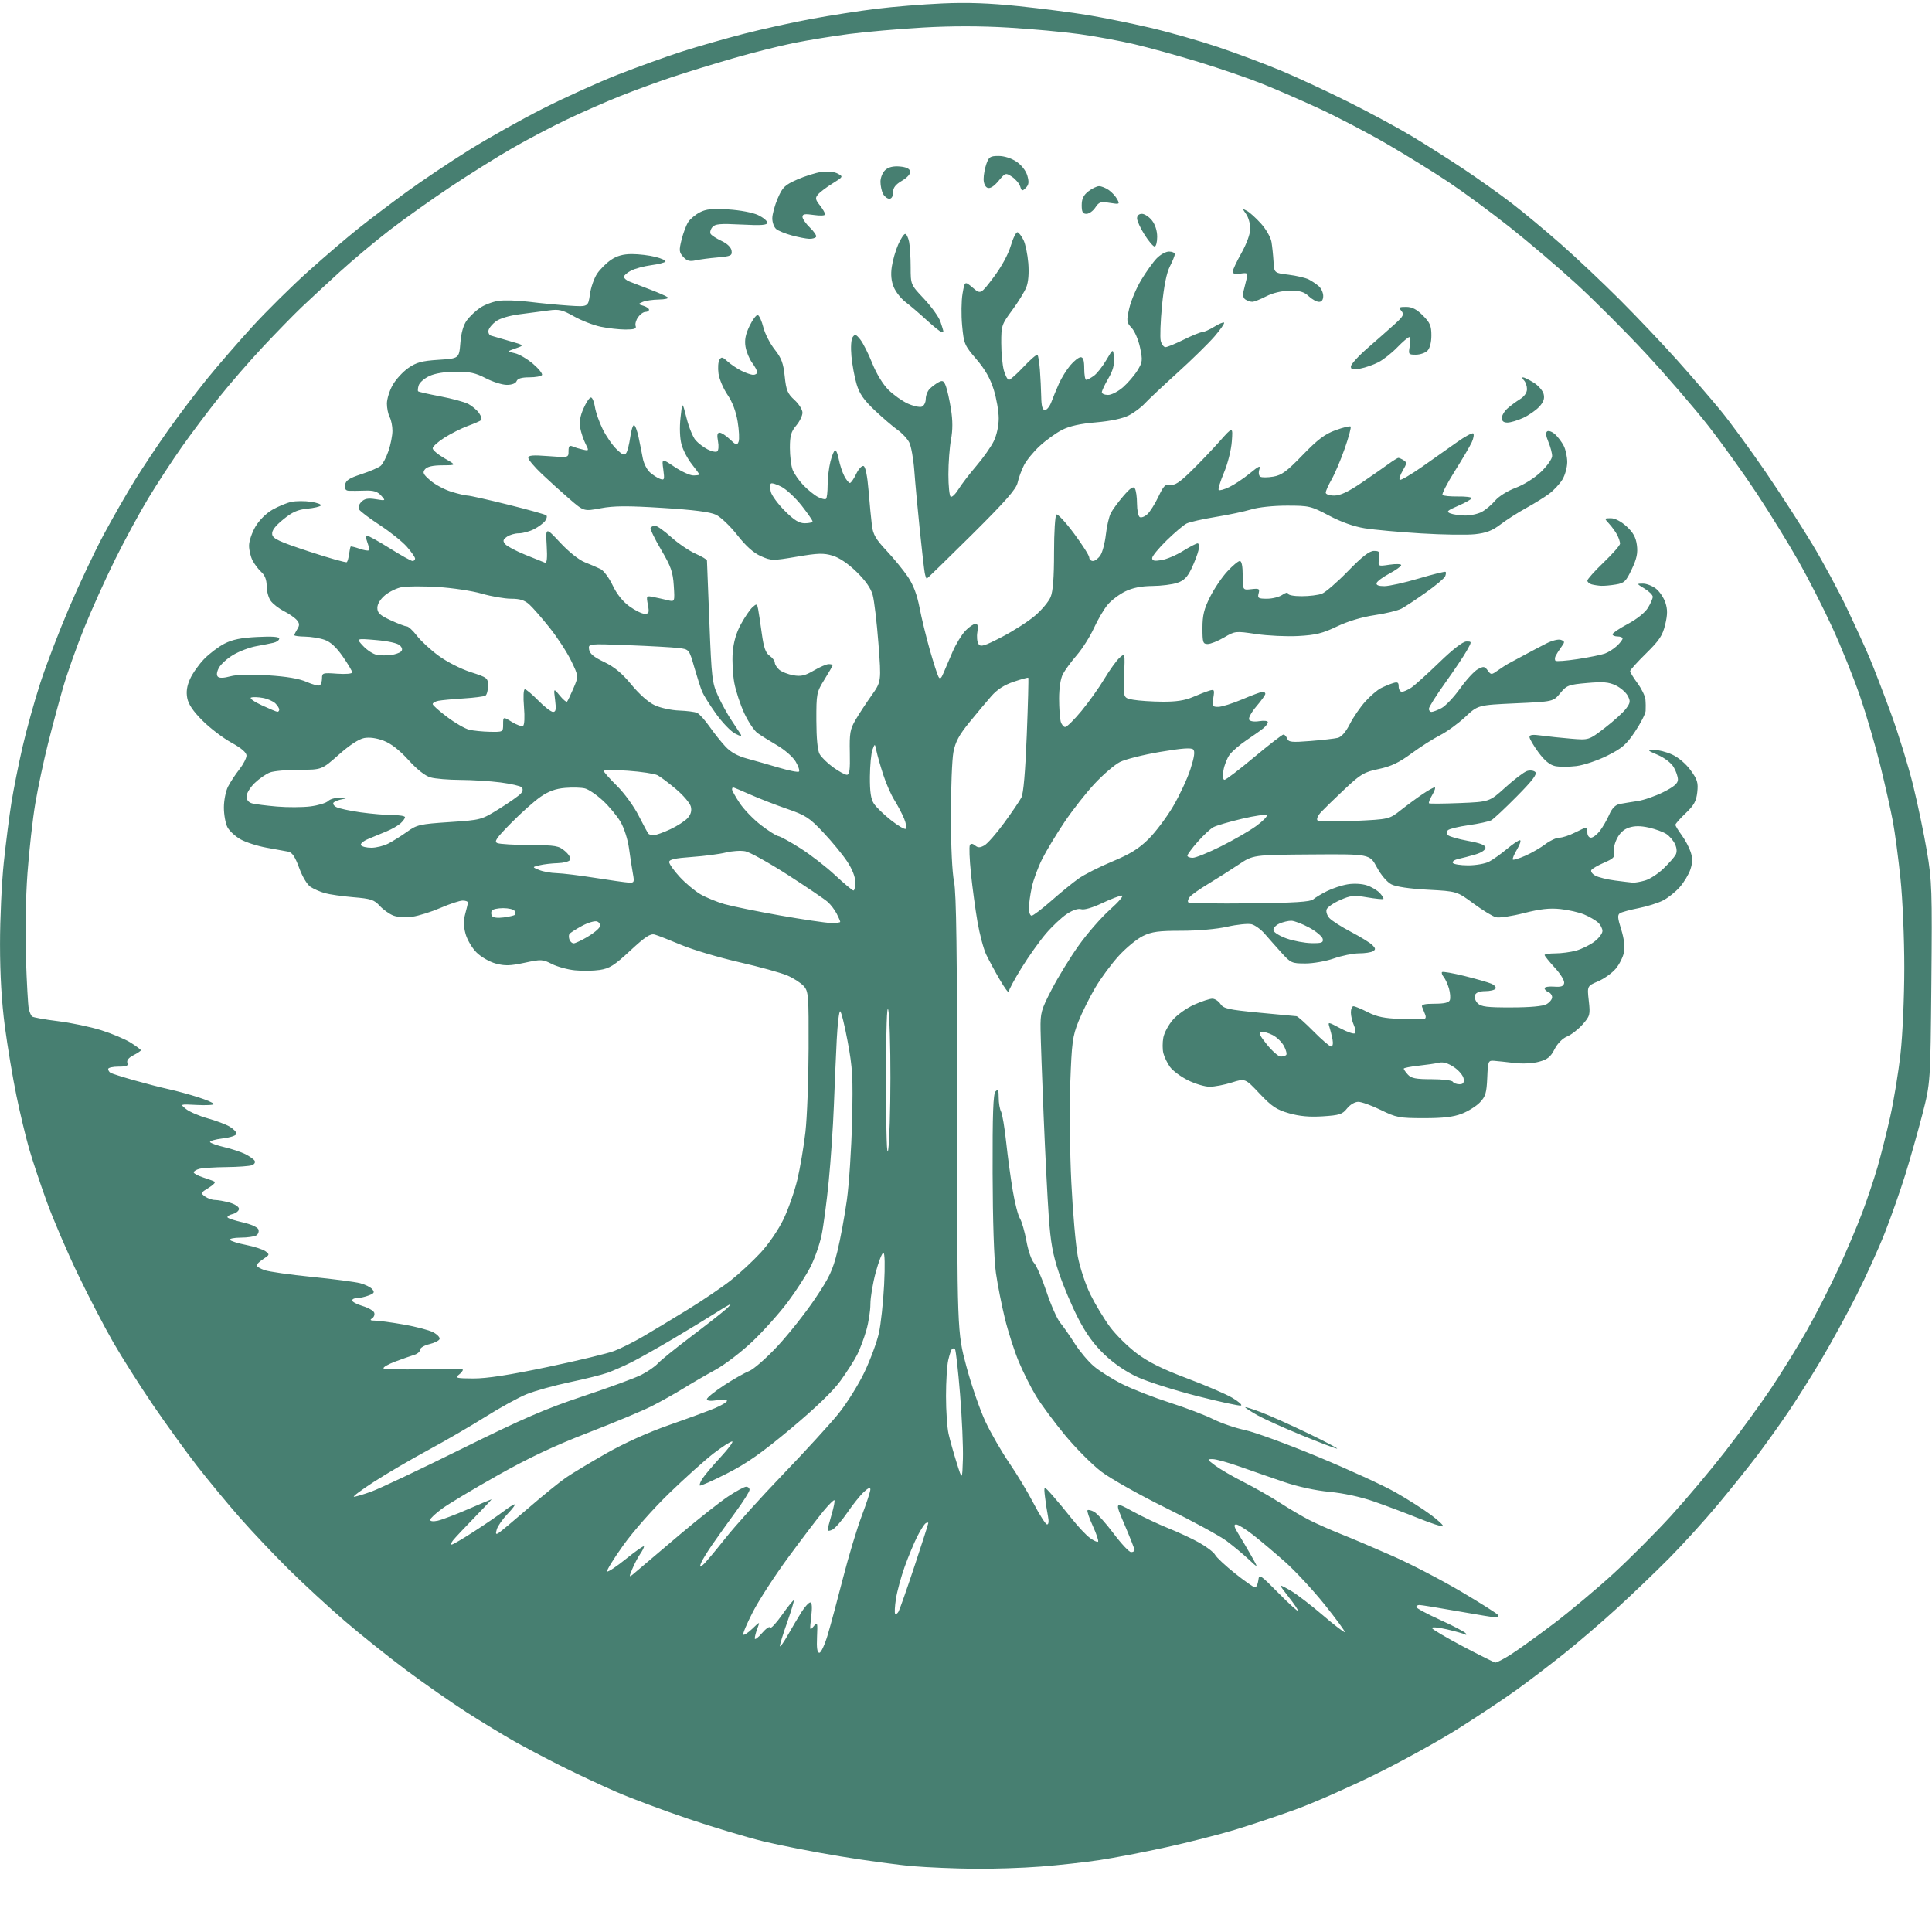 <?xml version="1.0"?>
<svg width="768" height="768" xmlns="http://www.w3.org/2000/svg" xmlns:svg="http://www.w3.org/2000/svg" version="1.1">

&quot;
 <g class="layer" display="inline">
  <title>Layer 1</title>
  <path d="m387.1,742.86c-7.48,-0.08 -18.33,-0.53 -24.1,-1.01c-5.77,-0.48 -18.82,-2.24 -29,-3.92c-10.18,-1.67 -23.95,-4.36 -30.61,-5.98c-6.66,-1.63 -20.16,-5.68 -30,-9.01c-9.84,-3.34 -22.61,-8.12 -28.39,-10.63c-5.78,-2.51 -15.45,-7.04 -21.5,-10.06c-6.05,-3.03 -14.6,-7.54 -19,-10.02c-4.4,-2.49 -12.95,-7.69 -19,-11.56c-6.05,-3.88 -16.85,-11.42 -24,-16.75c-7.15,-5.34 -18.16,-14.15 -24.47,-19.57c-6.3,-5.42 -16.24,-14.58 -22.09,-20.35c-5.84,-5.77 -14.58,-15 -19.42,-20.5c-4.84,-5.5 -12.55,-14.81 -17.12,-20.69c-4.58,-5.88 -12.55,-16.91 -17.72,-24.5c-5.17,-7.6 -12.25,-18.76 -15.72,-24.81c-3.48,-6.05 -9.81,-18.25 -14.06,-27.1c-4.26,-8.86 -9.8,-21.79 -12.32,-28.73c-2.52,-6.95 -5.67,-16.38 -6.99,-20.97c-1.33,-4.59 -3.62,-14.15 -5.08,-21.24c-1.46,-7.1 -3.52,-19.44 -4.58,-27.43c-1.28,-9.74 -1.92,-20.52 -1.92,-32.67c-0.01,-9.98 0.67,-24.61 1.5,-32.5c0.84,-7.9 2.2,-18.63 3.04,-23.86c0.84,-5.23 2.81,-15.12 4.39,-22c1.57,-6.88 4.76,-18.35 7.08,-25.5c2.32,-7.15 7.49,-20.65 11.5,-30c4,-9.35 10.17,-22.4 13.71,-29c3.54,-6.6 9.09,-16.28 12.32,-21.5c3.24,-5.22 9.23,-14.22 13.32,-20c4.09,-5.78 10.98,-14.87 15.3,-20.22c4.33,-5.34 12.52,-14.79 18.19,-21c5.68,-6.2 15.68,-16.09 22.23,-21.96c6.55,-5.88 15.51,-13.55 19.91,-17.04c4.4,-3.5 12.95,-9.98 19,-14.4c6.05,-4.42 17.3,-11.96 25,-16.76c7.7,-4.8 20.97,-12.25 29.5,-16.56c8.53,-4.31 21.8,-10.32 29.5,-13.35c7.7,-3.02 19.18,-7.16 25.5,-9.2c6.32,-2.03 17.5,-5.23 24.83,-7.11c7.32,-1.88 19.36,-4.53 26.74,-5.89c7.37,-1.37 18.93,-3.17 25.67,-4c6.74,-0.84 18.56,-1.8 26.26,-2.14c10.03,-0.45 18.65,-0.14 30.39,1.07c9.02,0.94 21.39,2.53 27.5,3.54c6.11,1.02 17.18,3.26 24.61,4.99c7.43,1.72 19.57,5.17 27,7.66c7.43,2.49 18.84,6.77 25.37,9.5c6.53,2.74 18.68,8.39 27,12.56c8.32,4.16 19.63,10.28 25.13,13.6c5.5,3.32 14.73,9.17 20.5,13.02c5.77,3.85 14.33,9.94 19,13.53c4.67,3.59 13.45,10.89 19.5,16.22c6.05,5.32 16.57,15.25 23.38,22.06c6.81,6.81 17.01,17.56 22.67,23.88c5.66,6.32 13.44,15.32 17.29,20c3.85,4.68 11.93,15.7 17.95,24.5c6.02,8.8 14.44,21.82 18.71,28.94c4.28,7.11 10.47,18.58 13.75,25.5c3.29,6.91 7.31,15.71 8.94,19.56c1.63,3.85 5.43,13.73 8.45,21.95c3.02,8.23 7,21.12 8.85,28.66c1.85,7.54 4.33,19.39 5.5,26.34c1.98,11.74 2.11,15.42 1.76,52.34c-0.37,39.71 -0.37,39.71 -3.58,52.21c-1.78,6.88 -4.84,17.68 -6.8,24c-1.97,6.32 -5.61,16.68 -8.09,23c-2.48,6.32 -7.58,17.57 -11.34,25c-3.76,7.42 -10.04,18.9 -13.96,25.5c-3.92,6.6 -9.88,16.05 -13.24,21c-3.36,4.95 -8.84,12.6 -12.16,17c-3.33,4.4 -10.36,13.17 -15.63,19.5c-5.27,6.33 -14.06,16 -19.52,21.51c-5.46,5.5 -14.88,14.52 -20.93,20.04c-6.05,5.52 -15.5,13.62 -21,18c-5.5,4.38 -13.88,10.76 -18.62,14.18c-4.74,3.42 -15.09,10.3 -23,15.3c-7.91,5 -22.93,13.29 -33.38,18.42c-10.45,5.13 -24.67,11.38 -31.59,13.89c-6.93,2.51 -17.73,6.11 -24,8.02c-6.28,1.9 -18.61,5.04 -27.41,6.97c-8.8,1.94 -20.73,4.23 -26.5,5.09c-5.77,0.87 -16.3,2.03 -23.4,2.58c-7.09,0.55 -19.01,0.94 -26.5,0.86zm207.31,-81.97c0.5,0.06 3.2,-1.33 6,-3.09c2.8,-1.77 10.47,-7.28 17.05,-12.25c6.58,-4.98 17.32,-13.97 23.87,-19.98c6.55,-6.01 16.87,-16.36 22.93,-23c6.05,-6.64 15.73,-18.15 21.5,-25.57c5.77,-7.42 13.96,-18.67 18.21,-25c4.24,-6.33 10.65,-16.67 14.23,-23c3.59,-6.33 9.22,-17.35 12.53,-24.5c3.3,-7.15 7.63,-17.32 9.6,-22.61c1.98,-5.28 4.69,-13.38 6.03,-18c1.33,-4.61 3.6,-13.6 5.03,-19.97c1.42,-6.37 3.27,-17.62 4.09,-25c0.85,-7.6 1.5,-22.44 1.51,-34.2c0.01,-11.62 -0.66,-27.26 -1.52,-35.5c-0.84,-8.1 -2.2,-18.32 -3.02,-22.72c-0.82,-4.4 -3.06,-14.35 -4.97,-22.11c-1.91,-7.76 -5.53,-20.14 -8.05,-27.5c-2.53,-7.37 -7.49,-19.71 -11.04,-27.43c-3.54,-7.73 -9.62,-19.65 -13.51,-26.5c-3.89,-6.86 -11.27,-18.84 -16.41,-26.64c-5.14,-7.8 -13.85,-19.95 -19.36,-27c-5.51,-7.05 -16.68,-20 -24.82,-28.78c-8.15,-8.78 -20.65,-21.3 -27.8,-27.82c-7.14,-6.53 -19,-16.63 -26.35,-22.44c-7.35,-5.82 -18.26,-13.85 -24.25,-17.86c-5.99,-4 -17.08,-10.86 -24.64,-15.24c-7.56,-4.38 -19.6,-10.68 -26.75,-13.98c-7.15,-3.31 -17.5,-7.81 -23,-10c-5.5,-2.19 -16.75,-6.05 -25,-8.57c-8.25,-2.52 -19.73,-5.69 -25.5,-7.04c-5.77,-1.35 -15.61,-3.17 -21.86,-4.03c-6.25,-0.87 -18.92,-2.04 -28.16,-2.59c-11.21,-0.67 -22.58,-0.68 -34.14,-0.02c-9.54,0.55 -22.74,1.7 -29.34,2.56c-6.6,0.86 -16.5,2.48 -22,3.59c-5.5,1.11 -16.3,3.83 -24,6.05c-7.7,2.22 -18.68,5.6 -24.41,7.51c-5.72,1.92 -14.95,5.29 -20.5,7.5c-5.55,2.21 -15.04,6.37 -21.09,9.25c-6.05,2.87 -15.95,8.08 -22,11.57c-6.05,3.49 -17.07,10.39 -24.5,15.34c-7.43,4.95 -18.22,12.63 -24,17.07c-5.78,4.45 -14.78,11.98 -20,16.74c-5.22,4.77 -12.03,11.08 -15.13,14.02c-3.09,2.94 -9.99,10.01 -15.33,15.71c-5.34,5.7 -13.23,14.79 -17.54,20.21c-4.32,5.41 -10.95,14.24 -14.75,19.63c-3.79,5.39 -9.76,14.52 -13.26,20.3c-3.5,5.78 -9.48,16.8 -13.29,24.5c-3.81,7.7 -9.34,19.97 -12.29,27.27c-2.95,7.3 -6.7,17.87 -8.33,23.5c-1.63,5.63 -4.35,15.75 -6.04,22.51c-1.7,6.75 -3.94,17.32 -4.99,23.5c-1.05,6.17 -2.45,18.64 -3.12,27.72c-0.72,9.73 -0.97,23.67 -0.62,34c0.33,9.62 0.83,18.59 1.12,19.93c0.29,1.33 0.87,2.74 1.3,3.12c0.42,0.39 5.04,1.23 10.27,1.87c5.23,0.64 12.98,2.27 17.24,3.61c4.25,1.33 9.54,3.57 11.75,4.96c2.2,1.4 4.01,2.74 4.01,3c0,0.25 -1.33,1.15 -2.97,1.99c-1.93,1 -2.76,2.05 -2.39,3.03c0.45,1.17 -0.3,1.49 -3.53,1.49c-2.26,0 -4.11,0.42 -4.11,0.94c0,0.52 0.41,1.2 0.92,1.51c0.5,0.31 4.67,1.64 9.25,2.94c4.58,1.3 10.81,2.91 13.83,3.57c3.03,0.66 8.31,2.1 11.75,3.2c3.44,1.1 6.25,2.33 6.25,2.72c0,0.39 -3.04,0.55 -6.75,0.36c-6.75,-0.36 -6.75,-0.36 -4.26,1.64c1.37,1.09 5.2,2.74 8.5,3.66c3.31,0.92 7.25,2.4 8.76,3.28c1.51,0.89 2.75,2.16 2.75,2.82c0,0.72 -2.23,1.49 -5.49,1.9c-3.02,0.38 -5.27,1.04 -5,1.47c0.27,0.44 2.85,1.34 5.74,2.02c2.89,0.68 6.6,1.92 8.25,2.74c1.65,0.83 3.32,2.01 3.71,2.62c0.4,0.61 -0.05,1.41 -1,1.79c-0.94,0.37 -5.54,0.72 -10.21,0.76c-4.67,0.05 -9.51,0.36 -10.75,0.69c-1.24,0.33 -2.25,0.97 -2.25,1.41c0,0.44 1.69,1.35 3.75,2.01c2.06,0.67 4.12,1.43 4.58,1.69c0.46,0.27 -0.64,1.38 -2.45,2.48c-3.14,1.91 -3.2,2.07 -1.4,3.39c1.05,0.77 2.83,1.39 3.96,1.4c1.13,0 3.75,0.47 5.81,1.04c2.11,0.59 3.75,1.67 3.75,2.48c0,0.79 -1.12,1.71 -2.49,2.06c-1.37,0.34 -2.29,0.95 -2.05,1.35c0.25,0.4 2.97,1.29 6.06,1.98c3.16,0.71 5.86,1.91 6.19,2.77c0.32,0.83 -0.05,1.91 -0.81,2.4c-0.77,0.48 -3.56,0.89 -6.21,0.89c-2.64,0.01 -4.57,0.41 -4.27,0.89c0.29,0.47 3.17,1.38 6.39,2.01c3.22,0.64 6.68,1.76 7.7,2.5c1.74,1.28 1.7,1.44 -0.84,3.1c-1.47,0.96 -2.67,2.1 -2.67,2.54c0,0.43 1.42,1.28 3.17,1.89c1.74,0.61 10.17,1.81 18.75,2.67c8.57,0.86 17.22,1.99 19.21,2.5c2,0.51 4.19,1.6 4.86,2.41c1.02,1.22 0.77,1.65 -1.45,2.49c-1.47,0.56 -3.54,1.02 -4.61,1.02c-1.06,0 -1.93,0.43 -1.93,0.96c0,0.53 1.85,1.51 4.1,2.19c2.26,0.68 4.35,1.86 4.65,2.64c0.3,0.78 -0.09,1.81 -0.85,2.3c-1.02,0.64 -0.69,0.88 1.22,0.89c1.44,0.01 6.54,0.7 11.34,1.54c4.8,0.84 10.06,2.21 11.69,3.06c1.64,0.85 2.8,2.06 2.59,2.71c-0.22,0.64 -2.05,1.56 -4.07,2.04c-2.02,0.48 -3.67,1.47 -3.67,2.2c0,0.74 -1.01,1.65 -2.25,2.03c-1.24,0.38 -4.62,1.57 -7.51,2.64c-2.9,1.08 -5.04,2.31 -4.77,2.75c0.27,0.45 7.48,0.57 16.01,0.28c8.54,-0.28 15.52,-0.16 15.52,0.27c0,0.43 -0.79,1.38 -1.75,2.11c-1.5,1.14 -0.68,1.33 5.9,1.36c5.34,0.02 14.22,-1.35 29.43,-4.54c11.99,-2.52 23.93,-5.39 26.56,-6.39c2.62,-1 7.82,-3.6 11.56,-5.79c3.74,-2.18 11.75,-7.02 17.8,-10.74c6.05,-3.73 13.76,-8.97 17.14,-11.65c3.38,-2.67 8.66,-7.58 11.73,-10.9c3.17,-3.41 7.1,-9.16 9.07,-13.27c1.92,-3.98 4.39,-11.05 5.51,-15.71c1.11,-4.66 2.56,-13.2 3.22,-18.97c0.66,-5.78 1.22,-20.7 1.26,-33.15c0.07,-21.28 -0.05,-22.77 -1.93,-24.88c-1.1,-1.23 -4.02,-3.12 -6.5,-4.2c-2.48,-1.07 -11.12,-3.46 -19.21,-5.31c-8.08,-1.85 -18.43,-4.93 -23,-6.85c-4.56,-1.91 -9.28,-3.76 -10.49,-4.1c-1.76,-0.5 -3.72,0.78 -9.75,6.36c-6.36,5.91 -8.25,7.1 -12.15,7.69c-2.53,0.38 -6.98,0.44 -9.88,0.14c-2.89,-0.29 -7.01,-1.43 -9.14,-2.51c-3.68,-1.88 -4.24,-1.9 -10.88,-0.48c-5.7,1.22 -7.83,1.28 -11.44,0.3c-2.49,-0.67 -5.85,-2.61 -7.66,-4.42c-1.77,-1.77 -3.73,-5.11 -4.35,-7.43c-0.81,-2.98 -0.83,-5.28 -0.1,-7.94c0.57,-2.05 1.04,-4.07 1.04,-4.48c0.01,-0.41 -0.93,-0.75 -2.07,-0.75c-1.15,0 -5.09,1.3 -8.75,2.88c-3.67,1.59 -8.73,3.18 -11.26,3.54c-2.62,0.37 -5.84,0.18 -7.5,-0.45c-1.6,-0.6 -4.06,-2.35 -5.46,-3.87c-2.23,-2.44 -3.52,-2.86 -10.52,-3.44c-4.38,-0.37 -9.48,-1.1 -11.32,-1.63c-1.85,-0.53 -4.4,-1.64 -5.67,-2.48c-1.34,-0.88 -3.25,-4.07 -4.52,-7.55c-1.6,-4.38 -2.78,-6.15 -4.31,-6.45c-1.16,-0.23 -5.03,-0.93 -8.61,-1.57c-3.58,-0.64 -8.23,-2.13 -10.35,-3.31c-2.11,-1.18 -4.48,-3.37 -5.25,-4.86c-0.77,-1.49 -1.4,-5.01 -1.4,-7.81c0,-2.8 0.74,-6.54 1.64,-8.3c0.9,-1.76 2.92,-4.84 4.5,-6.84c1.57,-2.01 2.85,-4.48 2.85,-5.5c-0.01,-1.23 -2.04,-2.98 -6.04,-5.17c-3.32,-1.82 -8.46,-5.75 -11.44,-8.72c-3.77,-3.77 -5.61,-6.5 -6.08,-9c-0.47,-2.52 -0.13,-4.8 1.13,-7.6c0.99,-2.2 3.5,-5.76 5.58,-7.9c2.08,-2.14 5.71,-4.89 8.07,-6.11c3.16,-1.63 6.6,-2.34 13.04,-2.66c5.98,-0.3 8.75,-0.1 8.75,0.66c0,0.61 -1.01,1.34 -2.25,1.64c-1.24,0.29 -4.35,0.91 -6.91,1.37c-2.57,0.46 -6.64,1.99 -9.04,3.4c-2.41,1.41 -5,3.74 -5.77,5.17c-0.89,1.66 -1.04,2.95 -0.43,3.56c0.61,0.61 2.39,0.56 4.93,-0.14c2.55,-0.71 7.9,-0.86 14.97,-0.41c7.41,0.46 12.42,1.31 15.36,2.61c2.4,1.06 4.76,1.68 5.25,1.37c0.49,-0.3 0.89,-1.56 0.89,-2.8c0,-2.14 0.31,-2.24 6,-1.82c3.42,0.24 6,0.02 6,-0.52c0,-0.52 -1.7,-3.39 -3.78,-6.37c-2.6,-3.72 -4.87,-5.79 -7.25,-6.61c-1.91,-0.66 -5.38,-1.22 -7.72,-1.25c-2.34,-0.03 -4.25,-0.29 -4.25,-0.57c0,-0.29 0.54,-1.37 1.19,-2.42c0.94,-1.51 0.9,-2.26 -0.18,-3.56c-0.76,-0.91 -3.06,-2.52 -5.13,-3.57c-2.06,-1.05 -4.45,-2.92 -5.31,-4.15c-0.87,-1.23 -1.57,-3.87 -1.57,-5.86c0,-2.41 -0.7,-4.26 -2.1,-5.52c-1.16,-1.05 -2.73,-3.12 -3.5,-4.61c-0.77,-1.48 -1.4,-4.15 -1.4,-5.91c0,-1.77 1.14,-5.15 2.53,-7.53c1.48,-2.53 4.26,-5.31 6.75,-6.74c2.32,-1.33 5.72,-2.74 7.56,-3.12c1.84,-0.39 5.34,-0.4 7.77,-0.04c2.44,0.37 4.2,1.03 3.93,1.47c-0.27,0.45 -2.71,1.02 -5.41,1.28c-3.8,0.37 -5.96,1.33 -9.57,4.29c-3.28,2.69 -4.57,4.44 -4.36,5.91c0.25,1.74 2.71,2.88 14.72,6.84c7.93,2.61 14.66,4.5 14.95,4.21c0.3,-0.29 0.7,-1.75 0.9,-3.23c0.2,-1.48 0.48,-2.82 0.63,-2.97c0.15,-0.15 1.72,0.24 3.49,0.85c1.77,0.62 3.43,0.91 3.69,0.64c0.26,-0.26 0.02,-1.66 -0.53,-3.11c-0.65,-1.72 -0.66,-2.64 -0.01,-2.64c0.54,0 4.57,2.25 8.96,5c4.39,2.75 8.43,5 8.99,5c0.56,0 1.01,-0.43 1.01,-0.97c0,-0.53 -1.46,-2.63 -3.25,-4.67c-1.79,-2.04 -6.63,-5.92 -10.75,-8.61c-4.12,-2.7 -7.84,-5.51 -8.26,-6.25c-0.44,-0.79 -0.06,-2.04 0.93,-3.02c1.27,-1.28 2.64,-1.53 5.7,-1.04c4.02,0.65 4.02,0.65 2.11,-1.46c-1.46,-1.61 -2.97,-2.07 -6.44,-1.95c-2.5,0.08 -5.36,0.11 -6.36,0.06c-1.3,-0.06 -1.73,-0.74 -1.5,-2.34c0.25,-1.78 1.6,-2.67 6.45,-4.25c3.37,-1.1 6.83,-2.59 7.68,-3.31c0.85,-0.72 2.25,-3.39 3.12,-5.93c0.86,-2.54 1.57,-6.14 1.57,-8c0,-1.87 -0.49,-4.32 -1.1,-5.45c-0.6,-1.13 -1.1,-3.54 -1.1,-5.37c0,-1.82 1.02,-5.13 2.28,-7.36c1.25,-2.23 4.05,-5.28 6.22,-6.79c3.25,-2.25 5.36,-2.82 12.07,-3.26c8.13,-0.53 8.13,-0.53 8.63,-6.71c0.33,-4.09 1.21,-7.13 2.59,-9c1.15,-1.55 3.49,-3.77 5.2,-4.93c1.7,-1.17 4.95,-2.41 7.21,-2.77c2.26,-0.37 7.8,-0.21 12.31,0.35c4.5,0.56 11.64,1.24 15.85,1.52c7.65,0.5 7.65,0.5 8.34,-4.49c0.38,-2.74 1.67,-6.43 2.87,-8.22c1.2,-1.78 3.7,-4.26 5.55,-5.51c2.37,-1.59 4.83,-2.27 8.29,-2.27c2.7,0 6.9,0.5 9.33,1.12c2.44,0.61 4.23,1.45 3.97,1.86c-0.26,0.42 -2.8,1.07 -5.64,1.44c-2.85,0.38 -6.46,1.35 -8.03,2.16c-1.56,0.81 -2.84,1.92 -2.84,2.47c0,0.54 1.01,1.4 2.25,1.89c1.24,0.5 4.95,1.93 8.25,3.18c3.3,1.25 6.43,2.64 6.95,3.08c0.52,0.44 -1.05,0.83 -3.5,0.87c-2.45,0.04 -5.35,0.46 -6.45,0.94c-1.94,0.85 -1.94,0.89 0.25,1.55c1.24,0.37 2.25,1.07 2.25,1.56c0,0.48 -0.65,0.88 -1.44,0.88c-0.8,0 -2.11,0.95 -2.93,2.11c-0.81,1.17 -1.24,2.74 -0.95,3.5c0.41,1.06 -0.55,1.39 -4.02,1.39c-2.51,0 -6.95,-0.5 -9.86,-1.11c-2.92,-0.61 -7.7,-2.46 -10.63,-4.12c-4.6,-2.6 -5.98,-2.92 -10,-2.37c-2.57,0.36 -7.76,1.04 -11.54,1.52c-4.11,0.52 -7.94,1.66 -9.5,2.83c-1.45,1.08 -2.78,2.7 -2.95,3.61c-0.18,0.9 0.27,1.84 1,2.07c0.72,0.24 4.02,1.2 7.32,2.13c6,1.7 6,1.7 2.5,2.92c-3.5,1.23 -3.5,1.23 -0.37,1.93c1.73,0.38 4.99,2.29 7.26,4.23c2.27,1.94 3.87,3.94 3.56,4.44c-0.31,0.51 -2.58,0.92 -5.04,0.92c-3.05,0 -4.66,0.48 -5.05,1.5c-0.35,0.91 -1.86,1.5 -3.87,1.5c-1.82,0 -5.59,-1.19 -8.39,-2.64c-4.1,-2.13 -6.43,-2.63 -11.99,-2.6c-4.33,0.03 -8.23,0.68 -10.47,1.74c-1.96,0.93 -3.85,2.58 -4.19,3.67c-0.35,1.09 -0.45,2.17 -0.22,2.39c0.23,0.23 4.18,1.13 8.79,2c4.6,0.88 9.61,2.23 11.12,3.01c1.5,0.78 3.44,2.42 4.29,3.63c0.85,1.22 1.22,2.5 0.81,2.84c-0.41,0.35 -2.8,1.39 -5.33,2.31c-2.52,0.93 -6.68,3.02 -9.25,4.65c-2.56,1.62 -4.66,3.53 -4.66,4.23c0.01,0.7 2.14,2.49 4.75,3.99c4.75,2.72 4.75,2.72 -0.88,2.75c-3.82,0.02 -6.04,0.52 -6.91,1.57c-1.08,1.31 -0.75,2 2.13,4.48c1.88,1.62 5.63,3.62 8.34,4.46c2.71,0.84 5.63,1.52 6.47,1.52c0.85,0 8.08,1.62 16.07,3.61c7.99,1.98 14.84,3.89 15.21,4.25c0.38,0.35 0.15,1.36 -0.5,2.24c-0.65,0.87 -2.62,2.34 -4.38,3.25c-1.76,0.91 -4.49,1.65 -6.06,1.65c-1.57,0 -3.71,0.63 -4.76,1.39c-1.57,1.15 -1.68,1.66 -0.64,2.92c0.69,0.83 4.28,2.73 7.96,4.22c3.69,1.48 7.2,2.89 7.82,3.14c0.79,0.31 1,-1.72 0.7,-6.86c-0.43,-7.31 -0.43,-7.31 5.38,-1.09c3.42,3.67 7.44,6.87 9.8,7.8c2.2,0.86 5.02,2.08 6.26,2.7c1.24,0.62 3.4,3.54 4.79,6.48c1.63,3.44 4,6.41 6.64,8.32c2.26,1.64 4.99,2.98 6.07,2.98c1.71,0 1.88,-0.46 1.28,-3.62c-0.66,-3.56 -0.62,-3.62 2.14,-3.06c1.55,0.31 4.11,0.87 5.7,1.26c2.87,0.7 2.87,0.7 2.46,-5.75c-0.35,-5.48 -1.11,-7.64 -5.06,-14.34c-2.56,-4.34 -4.43,-8.25 -4.16,-8.69c0.28,-0.44 1.1,-0.8 1.83,-0.8c0.73,0 3.6,2.03 6.36,4.52c2.77,2.49 7.09,5.43 9.61,6.55c2.52,1.11 4.59,2.34 4.61,2.73c0.01,0.38 0.44,11.42 0.96,24.52c0.87,22.28 1.09,24.17 3.45,29.32c1.38,3.03 3.78,7.38 5.33,9.68c1.55,2.3 3.18,4.78 3.63,5.51c0.6,0.98 0.01,0.92 -2.24,-0.25c-1.68,-0.87 -5.06,-4.39 -7.52,-7.83c-2.45,-3.44 -4.93,-7.37 -5.51,-8.75c-0.58,-1.38 -1.98,-5.74 -3.12,-9.69c-2.06,-7.2 -2.06,-7.2 -6.29,-7.71c-2.32,-0.29 -11.34,-0.79 -20.05,-1.13c-15.83,-0.61 -15.83,-0.61 -15.5,1.69c0.24,1.68 1.87,3.04 6,5.01c4.08,1.96 7.11,4.47 10.85,9.02c3.18,3.86 6.79,7.04 9.32,8.2c2.26,1.03 6.6,1.97 9.64,2.07c3.03,0.11 6.25,0.52 7.14,0.92c0.89,0.41 3.1,2.85 4.91,5.43c1.8,2.58 4.67,6.17 6.36,7.98c2.09,2.23 4.86,3.77 8.6,4.77c3.03,0.82 8.77,2.46 12.75,3.64c3.99,1.18 7.53,1.87 7.87,1.52c0.35,-0.34 -0.23,-2.11 -1.29,-3.92c-1.06,-1.83 -4.34,-4.72 -7.37,-6.49c-3,-1.76 -6.51,-3.96 -7.81,-4.89c-1.31,-0.93 -3.67,-4.46 -5.25,-7.84c-1.58,-3.38 -3.38,-8.84 -3.99,-12.12c-0.61,-3.28 -0.9,-8.72 -0.63,-12.1c0.32,-4.11 1.4,-7.81 3.25,-11.22c1.53,-2.8 3.59,-5.83 4.58,-6.73c1.69,-1.53 1.84,-1.48 2.27,0.73c0.25,1.3 0.91,5.67 1.46,9.71c0.77,5.58 1.51,7.7 3.09,8.81c1.14,0.8 2.08,2.03 2.08,2.74c0,0.71 0.79,1.98 1.75,2.82c0.96,0.84 3.47,1.83 5.56,2.21c3.08,0.55 4.66,0.19 8.18,-1.87c2.4,-1.41 5.07,-2.56 5.94,-2.56c0.86,0 1.57,0.2 1.57,0.43c0,0.24 -1.46,2.79 -3.25,5.67c-3.16,5.1 -3.25,5.54 -3.23,16.32c0.02,7.11 0.48,11.9 1.3,13.36c0.71,1.26 3.13,3.62 5.38,5.25c2.26,1.63 4.71,2.97 5.45,2.97c1.06,0 1.32,-1.97 1.17,-8.8c-0.16,-7.72 0.11,-9.32 2.25,-12.99c1.33,-2.29 4.2,-6.66 6.36,-9.71c3.92,-5.53 3.92,-5.53 2.76,-20.76c-0.64,-8.38 -1.67,-17.04 -2.28,-19.24c-0.73,-2.65 -2.89,-5.75 -6.42,-9.18c-3.35,-3.28 -6.87,-5.65 -9.54,-6.45c-3.56,-1.07 -5.81,-1 -14.2,0.43c-9.63,1.64 -10.11,1.63 -14.26,-0.2c-2.93,-1.3 -5.93,-3.97 -9.4,-8.39c-2.8,-3.57 -6.62,-7.21 -8.48,-8.09c-2.35,-1.12 -8.87,-1.95 -21.25,-2.72c-13.95,-0.87 -19.32,-0.84 -24.55,0.14c-6.69,1.26 -6.69,1.26 -12.38,-3.64c-3.12,-2.7 -8.1,-7.19 -11.06,-10c-2.95,-2.8 -5.37,-5.68 -5.37,-6.4c0,-1.01 1.79,-1.16 8,-0.68c8,0.62 8,0.62 8,-1.96c0,-2.06 0.35,-2.43 1.75,-1.84c0.96,0.41 2.81,0.96 4.1,1.24c2.27,0.5 2.3,0.43 0.89,-2.38c-0.8,-1.58 -1.74,-4.39 -2.09,-6.24c-0.44,-2.31 -0.04,-4.74 1.3,-7.75c1.06,-2.42 2.39,-4.39 2.95,-4.39c0.55,0 1.27,1.69 1.59,3.75c0.31,2.06 1.7,6.05 3.09,8.86c1.39,2.81 3.87,6.4 5.52,7.98c2.44,2.34 3.16,2.61 3.88,1.44c0.49,-0.79 1.18,-3.59 1.55,-6.23c0.36,-2.64 1.03,-4.8 1.48,-4.8c0.45,0 1.28,2.14 1.83,4.75c0.55,2.61 1.31,6.4 1.68,8.42c0.37,2.01 1.64,4.53 2.83,5.6c1.18,1.06 3,2.23 4.04,2.6c1.72,0.61 1.83,0.28 1.28,-3.76c-0.61,-4.43 -0.61,-4.43 4.46,-1.02c2.79,1.87 6.15,3.41 7.47,3.41c1.32,0 2.4,-0.16 2.4,-0.36c0,-0.2 -1.35,-2.06 -3,-4.14c-1.65,-2.07 -3.49,-5.6 -4.09,-7.84c-0.66,-2.46 -0.82,-6.67 -0.39,-10.62c0.7,-6.54 0.7,-6.54 2.4,0.17c0.93,3.69 2.57,7.67 3.64,8.85c1.06,1.18 3.19,2.79 4.72,3.58c1.53,0.79 3.23,1.16 3.78,0.82c0.57,-0.35 0.72,-2.1 0.36,-4.04c-0.47,-2.48 -0.28,-3.42 0.66,-3.42c0.72,0 2.56,1.2 4.09,2.66c2.47,2.37 2.84,2.47 3.44,0.92c0.36,-0.95 0.19,-4.54 -0.38,-7.98c-0.66,-4.03 -2.1,-7.84 -4.04,-10.68c-1.65,-2.43 -3.26,-6.22 -3.57,-8.42c-0.3,-2.2 -0.14,-4.66 0.36,-5.47c0.78,-1.26 1.26,-1.16 3.22,0.63c1.26,1.16 3.74,2.83 5.5,3.72c1.76,0.89 3.9,1.62 4.75,1.62c0.85,0 1.55,-0.47 1.55,-1.04c0,-0.57 -0.91,-2.28 -2.03,-3.78c-1.11,-1.51 -2.29,-4.39 -2.62,-6.4c-0.43,-2.65 0.02,-4.91 1.64,-8.26c1.23,-2.54 2.7,-4.46 3.27,-4.27c0.58,0.2 1.57,2.41 2.2,4.92c0.64,2.51 2.66,6.46 4.49,8.76c2.69,3.4 3.45,5.43 3.99,10.66c0.58,5.56 1.11,6.87 3.86,9.38c1.76,1.6 3.2,3.89 3.2,5.08c0,1.19 -1.12,3.5 -2.5,5.13c-2.04,2.43 -2.5,4.04 -2.5,8.83c0,3.22 0.48,7.13 1.06,8.67c0.59,1.55 2.5,4.32 4.25,6.16c1.76,1.83 4.37,3.95 5.81,4.71c1.45,0.75 2.91,1.09 3.25,0.74c0.35,-0.34 0.63,-2.82 0.63,-5.51c0,-2.69 0.5,-6.89 1.12,-9.34c0.61,-2.44 1.46,-4.44 1.89,-4.44c0.42,0 1.08,1.67 1.46,3.72c0.39,2.04 1.35,4.96 2.14,6.5c0.79,1.53 1.8,2.78 2.23,2.78c0.43,0 1.56,-1.61 2.5,-3.58c0.93,-1.96 2.25,-3.39 2.93,-3.17c0.78,0.26 1.51,3.86 2.01,9.83c0.42,5.18 1.02,11.41 1.33,13.83c0.45,3.57 1.57,5.49 5.81,10c2.89,3.08 6.7,7.73 8.47,10.34c2.18,3.24 3.66,7.15 4.64,12.26c0.79,4.13 2.63,11.67 4.07,16.75c1.45,5.08 3,9.91 3.44,10.72c0.61,1.14 1.08,0.8 2.04,-1.5c0.68,-1.64 2.32,-5.46 3.63,-8.48c1.32,-3.03 3.59,-6.74 5.03,-8.25c1.45,-1.51 3.25,-2.75 3.99,-2.75c0.98,0 1.2,0.9 0.79,3.25c-0.31,1.79 -0.11,3.93 0.45,4.75c0.86,1.28 2.23,0.86 9.33,-2.82c4.57,-2.37 10.49,-6.17 13.14,-8.44c2.65,-2.26 5.44,-5.59 6.19,-7.4c0.95,-2.26 1.37,-7.76 1.37,-17.75c0,-8.04 0.42,-14.73 0.95,-15.06c0.52,-0.32 3.67,3.08 7,7.56c3.33,4.48 6.05,8.77 6.05,9.53c0,0.76 0.66,1.38 1.48,1.38c0.81,0 2.14,-1.02 2.96,-2.27c0.82,-1.25 1.79,-4.96 2.16,-8.25c0.37,-3.29 1.25,-7.1 1.95,-8.48c0.71,-1.38 2.96,-4.45 5.01,-6.83c2.78,-3.22 3.94,-3.99 4.57,-3c0.46,0.73 0.85,3.44 0.85,6.02c0.01,2.58 0.5,4.99 1.08,5.35c0.59,0.36 1.94,-0.13 3,-1.1c1.07,-0.96 3.05,-4.1 4.41,-6.96c2.08,-4.41 2.82,-5.15 4.76,-4.78c1.76,0.34 3.7,-0.93 8.28,-5.42c3.3,-3.22 8.38,-8.54 11.29,-11.82c5.31,-5.96 5.31,-5.96 4.87,0.04c-0.24,3.34 -1.62,8.82 -3.11,12.36c-1.47,3.5 -2.42,6.61 -2.11,6.93c0.32,0.31 2.21,-0.21 4.21,-1.17c2,-0.95 5.66,-3.39 8.13,-5.41c3.76,-3.08 4.38,-3.33 3.81,-1.53c-0.38,1.21 -0.21,2.44 0.4,2.82c0.59,0.36 2.9,0.35 5.13,-0.02c3.36,-0.57 5.37,-2.04 11.71,-8.6c6.01,-6.2 8.83,-8.33 13.1,-9.87c2.98,-1.09 5.67,-1.73 5.96,-1.44c0.29,0.29 -0.76,4.22 -2.34,8.73c-1.58,4.51 -3.93,10.04 -5.22,12.29c-1.28,2.25 -2.34,4.61 -2.34,5.25c0,0.65 1.48,1.16 3.37,1.16c2.4,0 5.5,-1.45 10.75,-5.01c4.06,-2.76 8.91,-6.13 10.78,-7.5c1.87,-1.37 3.67,-2.48 4,-2.47c0.33,0 1.27,0.43 2.09,0.95c1.3,0.83 1.26,1.34 -0.35,4.06c-1.01,1.71 -1.56,3.38 -1.23,3.71c0.33,0.34 4.32,-1.98 8.85,-5.14c4.53,-3.17 10.82,-7.6 13.98,-9.86c3.16,-2.25 6.04,-3.79 6.41,-3.42c0.37,0.37 0.12,1.91 -0.57,3.43c-0.68,1.51 -3.73,6.71 -6.78,11.55c-3.05,4.84 -5.24,9.1 -4.87,9.46c0.37,0.37 3.12,0.64 6.12,0.6c3,-0.05 5.45,0.25 5.45,0.66c0,0.4 -2.36,1.75 -5.25,3c-4.45,1.92 -4.95,2.38 -3.25,3.05c1.1,0.44 3.71,0.82 5.8,0.86c2.09,0.04 5.07,-0.59 6.63,-1.39c1.56,-0.81 3.98,-2.83 5.37,-4.49c1.47,-1.74 4.96,-3.92 8.22,-5.14c3.3,-1.24 7.5,-3.88 10.07,-6.35c2.43,-2.32 4.41,-5.14 4.41,-6.27c0,-1.12 -0.67,-3.65 -1.49,-5.61c-1.01,-2.42 -1.15,-3.78 -0.44,-4.22c0.58,-0.36 1.97,0.17 3.1,1.19c1.12,1.01 2.66,3.06 3.43,4.55c0.77,1.48 1.4,4.41 1.4,6.5c-0.01,2.09 -0.87,5.21 -1.92,6.93c-1.05,1.73 -3.41,4.26 -5.24,5.63c-1.84,1.37 -5.98,3.94 -9.2,5.71c-3.23,1.77 -7.79,4.69 -10.14,6.48c-3.26,2.49 -5.68,3.42 -10.14,3.91c-3.22,0.35 -12.88,0.21 -21.47,-0.32c-8.59,-0.52 -18.64,-1.44 -22.35,-2.03c-4.35,-0.7 -9.4,-2.49 -14.23,-5.05c-7.16,-3.79 -7.88,-3.96 -16.74,-3.96c-5.36,0 -11.32,0.63 -14.16,1.5c-2.7,0.82 -9.12,2.18 -14.26,3.01c-5.14,0.84 -10.32,2.02 -11.5,2.62c-1.18,0.6 -4.74,3.62 -7.9,6.7c-3.16,3.09 -5.75,6.24 -5.75,7.02c0,1.07 0.9,1.27 3.69,0.81c2.03,-0.33 5.88,-1.96 8.56,-3.63c2.69,-1.67 5.31,-3.03 5.84,-3.03c0.52,0 0.67,1.24 0.33,2.75c-0.34,1.51 -1.59,4.78 -2.77,7.25c-1.63,3.42 -2.99,4.79 -5.65,5.69c-1.93,0.66 -6.4,1.22 -9.93,1.25c-4.38,0.04 -7.81,0.72 -10.73,2.14c-2.36,1.14 -5.5,3.5 -6.98,5.25c-1.48,1.74 -3.95,5.94 -5.49,9.32c-1.54,3.38 -4.62,8.25 -6.85,10.82c-2.23,2.58 -4.72,5.98 -5.53,7.56c-0.9,1.72 -1.48,5.59 -1.48,9.67c0.01,3.74 0.29,7.81 0.62,9.05c0.33,1.24 1.14,2.25 1.8,2.25c0.66,0 3.57,-2.87 6.48,-6.39c2.9,-3.51 7,-9.26 9.1,-12.77c2.11,-3.51 4.81,-7.27 6.02,-8.36c2.19,-1.98 2.19,-1.98 1.83,7c-0.36,8.98 -0.36,8.98 3.64,9.69c2.2,0.39 7.43,0.74 11.62,0.77c5.38,0.04 8.92,-0.5 12,-1.83c2.41,-1.04 5.37,-2.19 6.58,-2.55c2.03,-0.61 2.15,-0.4 1.61,2.89c-0.53,3.28 -0.38,3.55 1.95,3.55c1.39,0 5.7,-1.35 9.58,-3c3.88,-1.65 7.53,-3 8.11,-3c0.58,0 1.05,0.37 1.05,0.82c0,0.45 -1.61,2.7 -3.57,4.99c-1.96,2.29 -3.25,4.67 -2.87,5.29c0.41,0.66 2.07,0.9 4.07,0.57c1.85,-0.3 3.37,-0.12 3.37,0.4c0,0.52 -0.79,1.6 -1.75,2.39c-0.96,0.8 -3.97,2.93 -6.68,4.74c-2.71,1.82 -5.76,4.44 -6.77,5.82c-1.02,1.39 -2.12,4.2 -2.46,6.25c-0.37,2.28 -0.2,3.73 0.42,3.73c0.57,0 5.87,-4.05 11.79,-9c5.93,-4.95 11.16,-9 11.64,-9c0.48,0 1.15,0.73 1.5,1.62c0.53,1.41 1.8,1.54 9.21,0.95c4.73,-0.38 9.63,-0.94 10.89,-1.25c1.47,-0.36 3.19,-2.32 4.79,-5.48c1.37,-2.7 4.13,-6.72 6.13,-8.94c2,-2.22 4.8,-4.62 6.21,-5.34c1.42,-0.72 3.59,-1.62 4.83,-2c1.83,-0.57 2.25,-0.31 2.25,1.37c0,1.14 0.57,2.07 1.28,2.07c0.7,0 2.39,-0.75 3.75,-1.66c1.36,-0.91 6.35,-5.41 11.09,-10c5.48,-5.3 9.42,-8.34 10.82,-8.34c2.19,0 2.19,0 0.08,3.75c-1.16,2.06 -5.01,7.8 -8.56,12.75c-3.54,4.95 -6.45,9.56 -6.45,10.25c-0.01,0.69 0.46,1.25 1.04,1.25c0.58,0 2.35,-0.67 3.95,-1.5c1.59,-0.82 4.92,-4.34 7.4,-7.8c2.47,-3.47 5.65,-6.92 7.06,-7.68c2.28,-1.22 2.71,-1.17 3.93,0.5c1.33,1.82 1.44,1.82 4.13,-0.08c1.52,-1.06 3.26,-2.2 3.87,-2.52c0.61,-0.33 3.36,-1.81 6.11,-3.29c2.75,-1.49 6.86,-3.65 9.14,-4.82c2.35,-1.19 4.89,-1.82 5.87,-1.45c1.59,0.62 1.6,0.82 0.09,2.9c-0.9,1.23 -1.9,2.82 -2.24,3.53c-0.33,0.71 -0.34,1.56 -0.02,1.88c0.32,0.32 4.31,0.02 8.87,-0.68c4.56,-0.7 9.41,-1.69 10.79,-2.2c1.38,-0.51 3.51,-1.87 4.75,-3.03c1.24,-1.16 2.25,-2.48 2.25,-2.93c0,-0.46 -0.9,-0.83 -2,-0.83c-1.1,0 -2,-0.39 -2,-0.86c0,-0.47 2.73,-2.32 6.07,-4.1c3.6,-1.91 6.86,-4.53 8,-6.39c1.06,-1.73 1.92,-3.72 1.93,-4.41c0,-0.7 -1.46,-2.16 -3.25,-3.25c-3.24,-1.98 -3.24,-1.98 -0.63,-1.99c1.43,0 3.76,0.91 5.17,2.02c1.41,1.1 3.09,3.6 3.73,5.53c0.89,2.72 0.88,4.73 -0.08,8.74c-1.03,4.34 -2.31,6.26 -7.59,11.45c-3.49,3.43 -6.35,6.61 -6.35,7.05c0,0.45 1.32,2.61 2.93,4.8c1.61,2.19 3.03,5.09 3.15,6.45c0.13,1.35 0.16,3.42 0.08,4.6c-0.09,1.17 -1.98,4.86 -4.21,8.2c-3.43,5.14 -5.13,6.61 -10.99,9.54c-3.83,1.92 -9.36,3.78 -12.34,4.15c-2.98,0.37 -6.79,0.37 -8.48,0c-2.1,-0.46 -4.19,-2.2 -6.61,-5.49c-1.94,-2.64 -3.53,-5.37 -3.53,-6.05c0,-0.92 1.27,-1.07 4.75,-0.58c2.61,0.36 7.92,0.92 11.79,1.24c7.04,0.59 7.04,0.59 13.41,-4.3c3.5,-2.69 7.27,-6.11 8.39,-7.6c1.77,-2.38 1.86,-3.01 0.7,-5.18c-0.73,-1.37 -2.89,-3.22 -4.79,-4.12c-2.76,-1.31 -5.03,-1.5 -11.37,-0.94c-7.39,0.65 -8.09,0.92 -10.67,4.05c-2.76,3.35 -2.76,3.35 -17.74,4.03c-14.97,0.69 -14.97,0.69 -20.05,5.45c-2.8,2.61 -7.3,5.88 -10,7.25c-2.71,1.37 -7.84,4.65 -11.41,7.27c-4.91,3.62 -8.05,5.11 -12.94,6.14c-5.84,1.22 -7.15,2 -13.52,7.98c-3.88,3.65 -8.09,7.75 -9.37,9.11c-1.31,1.4 -1.94,2.85 -1.44,3.35c0.47,0.47 7.08,0.57 14.68,0.2c13.81,-0.66 13.81,-0.66 18.44,-4.31c2.55,-2.01 6.43,-4.86 8.62,-6.34c2.19,-1.48 4.36,-2.69 4.81,-2.69c0.45,0 0.03,1.34 -0.93,2.97c-0.97,1.63 -1.55,3.14 -1.31,3.35c0.25,0.22 5.76,0.17 12.24,-0.09c11.79,-0.48 11.79,-0.48 18.17,-6.26c3.5,-3.18 7.36,-6.09 8.56,-6.48c1.22,-0.38 2.67,-0.2 3.29,0.42c0.82,0.82 -1.13,3.39 -7.35,9.67c-4.65,4.71 -9.21,8.97 -10.13,9.48c-0.92,0.51 -4.96,1.39 -8.98,1.96c-4.02,0.57 -7.74,1.47 -8.28,2.01c-0.63,0.63 -0.62,1.32 0.03,1.97c0.56,0.56 4.13,1.57 7.95,2.27c4.92,0.89 6.95,1.69 6.95,2.74c0,0.88 -1.65,1.97 -4,2.66c-2.2,0.65 -5.26,1.45 -6.79,1.78c-1.54,0.33 -2.52,1.05 -2.19,1.58c0.33,0.53 3.07,0.97 6.09,0.97c3.02,0 6.74,-0.65 8.27,-1.44c1.53,-0.79 4.7,-3.04 7.05,-5c2.34,-1.96 4.71,-3.56 5.26,-3.56c0.56,0 0.04,1.63 -1.13,3.63c-1.18,1.99 -1.94,3.83 -1.68,4.08c0.25,0.25 2.51,-0.45 5.02,-1.56c2.51,-1.11 6.08,-3.18 7.93,-4.59c1.85,-1.41 4.35,-2.56 5.55,-2.56c1.21,0 3.96,-0.9 6.12,-2c2.16,-1.1 4.16,-2 4.46,-2c0.3,0 0.54,0.9 0.54,2c0,1.1 0.64,2 1.43,2c0.78,0 2.34,-1.17 3.47,-2.6c1.12,-1.43 2.81,-4.33 3.75,-6.46c1.19,-2.71 2.47,-4 4.27,-4.35c1.42,-0.26 4.6,-0.79 7.08,-1.16c2.48,-0.37 7.09,-1.98 10.25,-3.57c4.23,-2.13 5.75,-3.44 5.75,-4.97c0,-1.14 -0.76,-3.37 -1.69,-4.94c-0.96,-1.64 -3.63,-3.69 -6.25,-4.82c-4.31,-1.86 -4.4,-1.97 -1.56,-2.03c1.65,-0.03 4.88,0.8 7.19,1.85c2.46,1.11 5.49,3.68 7.34,6.22c2.71,3.72 3.08,4.95 2.66,8.75c-0.39,3.55 -1.29,5.19 -4.59,8.33c-2.25,2.14 -4.1,4.23 -4.1,4.63c0,0.4 1.11,2.24 2.48,4.09c1.36,1.84 2.97,4.86 3.57,6.69c0.82,2.48 0.8,4.26 -0.08,6.93c-0.65,1.97 -2.55,5.14 -4.23,7.05c-1.68,1.91 -4.68,4.31 -6.67,5.32c-1.99,1.02 -6.36,2.39 -9.7,3.05c-3.34,0.65 -6.67,1.56 -7.39,2c-1.06,0.66 -0.98,1.88 0.46,6.44c1.12,3.56 1.53,6.88 1.12,9.06c-0.35,1.89 -1.83,4.85 -3.29,6.58c-1.45,1.73 -4.61,3.98 -7.01,5.01c-4.36,1.87 -4.36,1.87 -3.7,7.73c0.63,5.55 0.5,6.03 -2.44,9.39c-1.71,1.94 -4.49,4.1 -6.17,4.8c-1.84,0.76 -3.83,2.78 -5,5.08c-1.56,3.06 -2.8,4.05 -6.2,4.97c-2.49,0.68 -6.52,0.88 -9.75,0.49c-3.02,-0.36 -6.62,-0.75 -8,-0.86c-2.42,-0.19 -2.51,0.02 -2.8,6.8c-0.26,5.96 -0.69,7.4 -2.92,9.73c-1.44,1.5 -4.68,3.53 -7.2,4.5c-3.34,1.29 -7.41,1.77 -15.08,1.76c-9.8,-0.01 -10.94,-0.23 -17.1,-3.25c-3.63,-1.78 -7.66,-3.24 -8.96,-3.24c-1.36,0 -3.26,1.12 -4.47,2.64c-1.85,2.33 -2.99,2.69 -9.62,3.12c-5.31,0.34 -9.24,-0.02 -13.43,-1.21c-4.98,-1.43 -6.84,-2.67 -11.69,-7.8c-5.76,-6.11 -5.76,-6.11 -11.08,-4.43c-2.93,0.93 -6.89,1.68 -8.79,1.68c-1.91,0 -5.8,-1.16 -8.66,-2.59c-2.85,-1.42 -6.06,-3.81 -7.13,-5.31c-1.06,-1.5 -2.24,-3.94 -2.61,-5.42c-0.38,-1.48 -0.38,-4.27 -0.02,-6.21c0.36,-1.93 2.1,-5.15 3.86,-7.16c1.76,-2 5.57,-4.69 8.48,-5.97c2.9,-1.29 6.11,-2.34 7.13,-2.34c1.01,0 2.47,0.95 3.24,2.1c1.23,1.85 3.12,2.27 15.37,3.46c7.69,0.75 14.37,1.38 14.85,1.4c0.47,0.02 3.53,2.74 6.79,6.04c3.26,3.3 6.41,6 7,6c0.62,0 0.85,-1.14 0.55,-2.75c-0.29,-1.51 -0.84,-3.74 -1.22,-4.95c-0.68,-2.16 -0.61,-2.15 4.34,0.49c2.76,1.48 5.36,2.35 5.76,1.95c0.41,-0.4 0.21,-1.88 -0.43,-3.28c-0.64,-1.41 -1.16,-3.66 -1.16,-5.01c0,-1.35 0.46,-2.45 1.03,-2.45c0.57,0 3.16,1.07 5.75,2.39c3.6,1.82 6.62,2.44 12.72,2.63c4.4,0.14 8.61,0.19 9.36,0.11c0.88,-0.08 1.11,-0.75 0.65,-1.88c-0.39,-0.96 -0.93,-2.31 -1.21,-3c-0.38,-0.91 0.98,-1.25 4.99,-1.25c3.87,0 5.66,-0.43 6.05,-1.44c0.3,-0.8 0.15,-2.86 -0.35,-4.6c-0.5,-1.73 -1.44,-3.8 -2.09,-4.58c-0.65,-0.79 -0.95,-1.67 -0.66,-1.96c0.29,-0.28 4.29,0.41 8.89,1.55c4.61,1.14 9.41,2.52 10.68,3.06c1.26,0.54 2.03,1.43 1.69,1.97c-0.34,0.55 -2.18,1 -4.09,1c-2.24,0 -3.69,0.56 -4.08,1.58c-0.33,0.87 0.15,2.33 1.07,3.25c1.38,1.37 3.75,1.67 13.39,1.64c7.51,-0.01 12.52,-0.47 13.96,-1.28c1.24,-0.69 2.25,-1.93 2.25,-2.76c0,-0.82 -0.67,-1.75 -1.5,-2.07c-0.83,-0.31 -1.5,-1 -1.5,-1.51c0,-0.52 1.67,-0.8 3.71,-0.64c2.85,0.22 3.8,-0.11 4.07,-1.41c0.19,-0.95 -1.44,-3.65 -3.72,-6.11c-2.23,-2.43 -4.06,-4.7 -4.06,-5.05c0,-0.35 1.91,-0.64 4.25,-0.65c2.34,0 6.05,-0.49 8.25,-1.09c2.2,-0.6 5.46,-2.2 7.25,-3.55c1.79,-1.35 3.25,-3.26 3.25,-4.25c0,-0.98 -0.8,-2.52 -1.79,-3.41c-0.98,-0.89 -3.46,-2.31 -5.5,-3.17c-2.05,-0.85 -6.31,-1.82 -9.47,-2.15c-4.25,-0.45 -8.04,-0.02 -14.49,1.62c-4.8,1.23 -9.79,1.97 -11.07,1.64c-1.29,-0.32 -5.31,-2.77 -8.94,-5.45c-6.59,-4.87 -6.59,-4.87 -18.14,-5.49c-7.3,-0.39 -12.64,-1.18 -14.51,-2.14c-1.73,-0.9 -4.11,-3.7 -5.77,-6.79c-2.82,-5.26 -2.82,-5.26 -26,-5.09c-23.19,0.16 -23.19,0.16 -29,4.07c-3.2,2.14 -8.58,5.55 -11.94,7.58c-3.37,2.02 -6.7,4.36 -7.4,5.2c-0.69,0.84 -0.97,1.83 -0.6,2.19c0.37,0.37 11.34,0.55 24.39,0.4c17.76,-0.2 24.11,-0.6 25.23,-1.57c0.83,-0.72 3.3,-2.21 5.5,-3.3c2.2,-1.1 5.9,-2.32 8.23,-2.7c2.46,-0.41 5.65,-0.24 7.63,0.41c1.87,0.62 4.2,2.01 5.18,3.09c0.98,1.09 1.6,2.14 1.37,2.33c-0.23,0.2 -3.12,-0.09 -6.42,-0.65c-5.3,-0.9 -6.58,-0.77 -10.77,1.08c-2.61,1.15 -5.02,2.81 -5.35,3.69c-0.34,0.87 0.15,2.43 1.09,3.47c0.94,1.03 4.8,3.51 8.59,5.49c3.78,1.99 7.6,4.35 8.49,5.23c1.3,1.3 1.36,1.77 0.28,2.45c-0.72,0.46 -3.24,0.85 -5.59,0.85c-2.36,0.01 -6.84,0.92 -9.97,2.02c-3.13,1.1 -8.24,2 -11.35,2c-5.4,0 -5.83,-0.2 -9.53,-4.3c-2.14,-2.37 -5.11,-5.74 -6.62,-7.48c-1.5,-1.75 -3.87,-3.46 -5.25,-3.81c-1.38,-0.34 -5.72,0.1 -9.63,0.98c-4.22,0.95 -11.64,1.61 -18.19,1.61c-9.13,0 -11.8,0.36 -15.33,2.07c-2.35,1.13 -6.65,4.66 -9.56,7.83c-2.92,3.17 -7.14,8.88 -9.39,12.68c-2.24,3.81 -5.26,9.86 -6.7,13.46c-2.35,5.89 -2.67,8.35 -3.26,24.5c-0.36,9.88 -0.17,27.64 0.42,39.46c0.58,11.82 1.75,25.1 2.58,29.5c0.84,4.41 3.09,11.18 5.01,15.09c1.92,3.91 5.42,9.69 7.76,12.86c2.35,3.17 7.17,7.93 10.71,10.58c4.63,3.46 10.21,6.24 19.86,9.86c7.38,2.77 15.5,6.26 18.04,7.75c2.54,1.49 4.11,2.88 3.48,3.09c-0.63,0.21 -8.49,-1.49 -17.47,-3.78c-8.99,-2.29 -19.61,-5.67 -23.6,-7.5c-4.65,-2.13 -9.4,-5.37 -13.21,-9c-4.18,-3.99 -7.28,-8.25 -10.45,-14.41c-2.48,-4.8 -5.92,-12.92 -7.63,-18.03c-2.45,-7.31 -3.32,-12.11 -4.05,-22.41c-0.51,-7.2 -1.43,-25.25 -2.04,-40.1c-0.61,-14.85 -1.16,-30.25 -1.22,-34.21c-0.1,-6.71 0.21,-7.83 4.45,-16c2.5,-4.84 7.32,-12.68 10.71,-17.44c3.39,-4.76 8.98,-11.17 12.43,-14.25c3.45,-3.07 5.59,-5.59 4.77,-5.59c-0.82,-0.01 -4.38,1.35 -7.89,3.01c-3.82,1.81 -7.16,2.78 -8.32,2.41c-1.2,-0.38 -3.35,0.34 -5.71,1.9c-2.08,1.37 -5.83,4.9 -8.33,7.83c-2.5,2.94 -6.85,9.04 -9.65,13.57c-2.81,4.53 -5.11,8.81 -5.11,9.5c-0.01,0.7 -1.59,-1.43 -3.52,-4.73c-1.92,-3.3 -4.36,-7.8 -5.42,-10c-1.05,-2.2 -2.61,-8.05 -3.47,-13c-0.85,-4.95 -2.03,-13.63 -2.61,-19.28c-0.58,-5.65 -0.77,-10.74 -0.42,-11.3c0.41,-0.67 1.12,-0.61 2.07,0.18c1.13,0.94 1.94,0.93 3.66,-0.01c1.22,-0.67 4.75,-4.68 7.84,-8.9c3.09,-4.23 6.19,-8.79 6.89,-10.14c0.83,-1.59 1.58,-10.27 2.15,-24.89c0.49,-12.34 0.76,-22.57 0.6,-22.73c-0.15,-0.16 -2.75,0.55 -5.77,1.57c-3.72,1.25 -6.58,3.08 -8.86,5.67c-1.85,2.11 -5.79,6.8 -8.75,10.44c-4.16,5.12 -5.6,7.8 -6.38,11.89c-0.55,2.9 -1,14.32 -0.99,25.39c0,12.03 0.5,22.52 1.24,26.11c0.92,4.49 1.23,27.77 1.24,92.5c0.01,86.5 0.01,86.5 3.65,100.12c2,7.49 5.42,17.39 7.59,22c2.17,4.61 6.42,11.98 9.44,16.38c3.02,4.4 7.42,11.71 9.77,16.25c2.36,4.54 4.74,8.25 5.3,8.25c0.61,0 0.75,-1.28 0.35,-3.25c-0.37,-1.79 -0.9,-5.27 -1.19,-7.75c-0.52,-4.5 -0.52,-4.5 3.02,-0.5c1.94,2.2 5.46,6.43 7.81,9.41c2.35,2.97 5.5,6.31 7,7.43c1.51,1.11 2.98,1.79 3.27,1.5c0.29,-0.3 -0.65,-3.11 -2.09,-6.25c-1.44,-3.15 -2.38,-5.95 -2.1,-6.24c0.29,-0.28 1.46,-0.01 2.61,0.61c1.15,0.61 4.62,4.47 7.71,8.58c3.08,4.1 6.23,7.46 6.99,7.46c0.76,0 1.38,-0.37 1.38,-0.82c0,-0.45 -1.78,-4.98 -3.95,-10.06c-3.95,-9.25 -3.95,-9.25 3.25,-5.31c3.96,2.17 10.35,5.19 14.2,6.72c3.85,1.53 9.37,4.1 12.27,5.73c2.9,1.63 5.73,3.8 6.27,4.82c0.55,1.03 4.12,4.36 7.93,7.39c3.81,3.04 7.37,5.53 7.91,5.53c0.54,0 1.14,-1.24 1.33,-2.75c0.32,-2.66 0.59,-2.49 8.06,5.06c4.25,4.3 7.73,7.45 7.72,7c-0.01,-0.44 -1.58,-2.79 -3.5,-5.2c-1.92,-2.42 -3.49,-4.58 -3.49,-4.81c0,-0.23 1.91,0.72 4.25,2.11c2.34,1.38 7.99,5.73 12.57,9.65c4.58,3.92 8.51,6.94 8.74,6.71c0.23,-0.23 -3.34,-5.11 -7.93,-10.85c-4.6,-5.74 -11.68,-13.39 -15.74,-17c-4.07,-3.61 -9.79,-8.44 -12.73,-10.74c-2.94,-2.3 -5.98,-4.18 -6.76,-4.18c-1.07,0 -0.85,0.93 0.89,3.75c1.28,2.06 3.59,6 5.15,8.75c2.83,5 2.83,5 -1.06,1.37c-2.13,-2 -6.07,-5.27 -8.74,-7.28c-2.68,-2 -13.48,-7.89 -24,-13.07c-10.53,-5.18 -22.13,-11.7 -25.8,-14.48c-3.66,-2.78 -10.18,-9.33 -14.5,-14.55c-4.31,-5.23 -9.5,-12.24 -11.53,-15.58c-2.03,-3.35 -5.12,-9.51 -6.87,-13.7c-1.74,-4.19 -4.22,-11.92 -5.5,-17.17c-1.28,-5.25 -2.88,-13.36 -3.55,-18.04c-0.75,-5.15 -1.26,-20.78 -1.31,-39.7c-0.06,-23.71 0.22,-31.5 1.17,-32.45c1,-1 1.25,-0.5 1.25,2.52c0,2.07 0.42,4.54 0.93,5.49c0.51,0.96 1.43,6.44 2.04,12.19c0.62,5.75 1.8,14.44 2.63,19.31c0.82,4.88 2.1,9.83 2.84,11c0.73,1.18 1.9,5.24 2.59,9.03c0.69,3.79 2.03,7.67 2.99,8.63c0.95,0.95 3.18,6.08 4.95,11.39c1.77,5.31 4.23,10.88 5.46,12.38c1.24,1.49 3.84,5.21 5.77,8.26c1.94,3.06 5.36,7.13 7.6,9.04c2.24,1.92 7.36,5.13 11.38,7.15c4.03,2.01 12.5,5.31 18.82,7.34c6.32,2.03 14.09,4.98 17.25,6.57c3.16,1.58 8.85,3.53 12.64,4.33c3.79,0.79 16.85,5.58 29.04,10.62c12.18,5.05 26.07,11.42 30.86,14.15c4.79,2.73 11.11,6.75 14.04,8.95c2.93,2.19 5.08,4.22 4.79,4.51c-0.29,0.3 -4.71,-1.15 -9.83,-3.21c-5.11,-2.06 -13.12,-5.07 -17.79,-6.69c-5.14,-1.78 -12.06,-3.28 -17.5,-3.78c-5.44,-0.5 -12.56,-2.04 -18,-3.89c-4.95,-1.68 -12.82,-4.42 -17.5,-6.08c-4.68,-1.66 -9.6,-3.03 -10.94,-3.04c-2.33,-0.02 -2.29,0.1 1,2.56c1.89,1.42 7.04,4.41 11.44,6.63c4.4,2.23 10.93,5.96 14.5,8.29c3.58,2.32 8.84,5.41 11.69,6.85c2.86,1.44 8.55,3.96 12.66,5.59c4.1,1.63 13.24,5.51 20.3,8.63c7.07,3.12 19.23,9.44 27.04,14.04c7.8,4.61 14.46,8.83 14.81,9.38c0.34,0.56 0.03,1 -0.69,0.99c-0.72,0 -7.61,-1.13 -15.31,-2.49c-7.7,-1.36 -14.56,-2.48 -15.25,-2.48c-0.69,-0.01 -1.25,0.36 -1.25,0.81c0,0.45 4.29,2.76 9.53,5.14c5.24,2.38 9.81,4.78 10.15,5.34c0.35,0.55 0.2,0.74 -0.32,0.42c-0.52,-0.32 -3.76,-1.23 -7.2,-2.03c-3.46,-0.8 -6.1,-1.02 -5.93,-0.49c0.18,0.52 5.71,3.79 12.3,7.27c6.58,3.47 12.38,6.36 12.88,6.42zm-268.7,-3.89c0.66,0 2.16,-3.21 3.33,-7.14c1.17,-3.93 3.91,-14.09 6.08,-22.59c2.18,-8.5 5.51,-19.58 7.41,-24.61c1.9,-5.04 3.46,-9.8 3.46,-10.58c0.01,-0.98 -0.81,-0.66 -2.6,1c-1.44,1.33 -4.37,5 -6.52,8.15c-2.15,3.15 -4.8,6.2 -5.89,6.78c-1.09,0.58 -1.98,0.68 -1.98,0.21c0,-0.47 0.71,-3.23 1.57,-6.14c0.86,-2.9 1.37,-5.48 1.12,-5.72c-0.24,-0.24 -2.21,1.72 -4.39,4.35c-2.17,2.63 -8.37,10.79 -13.77,18.12c-5.41,7.34 -11.8,17.18 -14.22,21.88c-2.42,4.7 -4.15,8.79 -3.84,9.09c0.3,0.31 1.93,-0.76 3.61,-2.37c3.06,-2.93 3.06,-2.93 1.99,-0.11c-0.59,1.54 -1.05,3.34 -1.03,4c0.02,0.65 1.32,-0.32 2.89,-2.15c1.57,-1.83 3.02,-2.82 3.23,-2.2c0.2,0.62 2.32,-1.63 4.7,-5c2.37,-3.37 4.48,-5.97 4.67,-5.78c0.19,0.2 -0.98,4.09 -2.59,8.65c-1.62,4.57 -2.93,8.83 -2.92,9.48c0.01,0.65 1.42,-1.3 3.14,-4.32c1.71,-3.02 4.18,-7.19 5.49,-9.25c1.31,-2.06 2.85,-3.75 3.44,-3.75c0.7,0 0.82,1.95 0.38,5.75c-0.64,5.42 -0.59,5.64 0.95,3.75c1.55,-1.89 1.62,-1.67 1.36,4.25c-0.2,4.37 0.08,6.25 0.93,6.25zm31.49,-16.4c0.45,-0.8 3.29,-8.9 6.31,-17.99c3.02,-9.1 5.49,-16.81 5.49,-17.14c0,-0.32 -0.46,-0.3 -1.02,0.04c-0.56,0.35 -2.08,2.74 -3.38,5.31c-1.29,2.57 -3.53,7.96 -4.97,11.97c-1.44,4.01 -3,9.74 -3.47,12.73c-0.47,3 -0.61,5.7 -0.31,5.99c0.3,0.3 0.91,-0.11 1.35,-0.91zm-103.4,-16.64c2.2,-1.9 9.78,-8.33 16.85,-14.29c7.07,-5.96 15.49,-12.6 18.71,-14.75c3.23,-2.16 6.49,-3.92 7.25,-3.92c0.77,0 1.37,0.56 1.35,1.25c-0.02,0.69 -2.5,4.63 -5.52,8.75c-3.02,4.12 -7.2,9.98 -9.29,13c-2.09,3.02 -4.12,6.35 -4.5,7.39c-0.6,1.62 -0.47,1.71 0.85,0.61c0.86,-0.71 4.79,-5.39 8.75,-10.39c3.96,-5.01 14.35,-16.53 23.08,-25.61c8.74,-9.08 18.61,-19.88 21.95,-24c3.33,-4.12 7.99,-11.57 10.36,-16.55c2.36,-4.97 4.94,-11.95 5.73,-15.5c0.79,-3.55 1.72,-12.19 2.08,-19.2c0.39,-7.74 0.28,-12.75 -0.29,-12.75c-0.52,0 -1.89,3.52 -3.05,7.82c-1.16,4.3 -2.11,9.97 -2.11,12.59c0,2.63 -0.73,7.33 -1.63,10.44c-0.89,3.11 -2.52,7.45 -3.62,9.65c-1.11,2.2 -4.09,6.87 -6.63,10.38c-3.02,4.17 -9.85,10.75 -19.72,19c-11.62,9.71 -17.49,13.83 -25.43,17.86c-5.67,2.88 -10.53,5.04 -10.78,4.78c-0.25,-0.25 0.25,-1.55 1.13,-2.88c0.87,-1.33 4.13,-5.17 7.24,-8.53c3.11,-3.36 5.12,-6.11 4.47,-6.11c-0.65,0 -3.96,2.13 -7.36,4.74c-3.39,2.61 -11.29,9.7 -17.55,15.75c-6.53,6.32 -14.35,15.18 -18.37,20.8c-3.85,5.39 -6.73,10.06 -6.4,10.39c0.32,0.33 3.75,-1.96 7.62,-5.09c3.87,-3.12 7.03,-5.31 7.03,-4.86c0,0.46 -0.69,1.82 -1.54,3.03c-0.85,1.21 -2.25,3.88 -3.11,5.93c-1.56,3.74 -1.56,3.74 2.45,0.27zm-74.23,-9.96c0.45,0 4.44,-2.34 8.87,-5.21c4.43,-2.86 9.7,-6.46 11.7,-8c2.01,-1.53 4.01,-2.79 4.46,-2.79c0.44,0 -0.81,1.69 -2.79,3.75c-1.98,2.06 -3.91,4.82 -4.31,6.13c-0.56,1.84 -0.41,2.19 0.64,1.55c0.75,-0.45 6.08,-4.91 11.86,-9.91c5.78,-5 12.53,-10.47 15,-12.16c2.47,-1.69 9.68,-6.02 16,-9.62c7.18,-4.08 16.57,-8.32 25,-11.27c7.43,-2.59 15.64,-5.62 18.25,-6.72c2.61,-1.1 4.75,-2.4 4.75,-2.88c0,-0.49 -1.8,-0.61 -4,-0.25c-2.54,0.4 -4,0.25 -4,-0.42c0,-0.57 3.04,-3.03 6.75,-5.46c3.71,-2.43 8.23,-5 10.05,-5.72c1.81,-0.71 6.89,-5.18 11.3,-9.91c4.4,-4.74 11.06,-13.14 14.79,-18.68c5.78,-8.56 7.13,-11.41 8.99,-19c1.2,-4.91 2.9,-14.11 3.77,-20.43c0.88,-6.32 1.8,-20.4 2.06,-31.29c0.42,-17.5 0.21,-21.17 -1.76,-31.75c-1.22,-6.58 -2.57,-11.96 -2.99,-11.96c-0.42,0 -1.02,5.06 -1.34,11.25c-0.32,6.19 -0.83,18 -1.14,26.25c-0.31,8.25 -1.23,21.75 -2.04,30c-0.81,8.25 -2.1,17.98 -2.87,21.62c-0.78,3.64 -2.75,9.27 -4.4,12.5c-1.64,3.23 -5.68,9.49 -8.97,13.9c-3.29,4.4 -9.57,11.43 -13.94,15.61c-4.39,4.19 -11.06,9.3 -14.86,11.39c-3.8,2.08 -9.61,5.45 -12.91,7.5c-3.31,2.04 -8.94,5.19 -12.5,6.99c-3.57,1.81 -14.93,6.54 -25.24,10.53c-13.43,5.19 -23.65,10.01 -36,16.97c-9.49,5.35 -19.39,11.28 -22,13.19c-2.61,1.91 -4.75,3.92 -4.75,4.46c0,0.59 1.24,0.73 3.02,0.34c1.66,-0.37 7.09,-2.43 12.05,-4.58c4.97,-2.16 9.15,-3.92 9.31,-3.92c0.15,0 -2.91,3.27 -6.8,7.26c-3.9,4 -7.7,8.05 -8.45,9c-0.76,0.96 -1.01,1.74 -0.56,1.74zm-38.86,-19.02c0.67,0.01 3.82,-0.93 7,-2.09c3.19,-1.15 19.29,-8.78 35.79,-16.94c24.51,-12.12 33.37,-15.96 48.43,-20.97c10.14,-3.37 20.49,-7.17 23,-8.45c2.51,-1.27 5.47,-3.31 6.57,-4.53c1.1,-1.22 6.95,-5.95 13,-10.53c6.05,-4.57 12.35,-9.5 14,-10.96c1.65,-1.46 2.32,-2.32 1.5,-1.92c-0.82,0.41 -3.75,2.17 -6.5,3.93c-2.75,1.76 -9.95,6.13 -16,9.72c-6.05,3.59 -13.44,7.75 -16.43,9.25c-2.98,1.5 -7.26,3.38 -9.5,4.19c-2.24,0.81 -9.07,2.51 -15.18,3.79c-6.1,1.29 -13.75,3.41 -17,4.73c-3.24,1.31 -10.61,5.36 -16.39,8.99c-5.78,3.64 -16.05,9.6 -22.83,13.26c-6.78,3.66 -16.46,9.32 -21.5,12.58c-5.04,3.26 -8.62,5.94 -7.96,5.95zm242.06,-14.98c0.15,-4.67 -0.36,-16.28 -1.13,-25.79c-0.77,-9.52 -1.68,-17.58 -2.02,-17.92c-0.34,-0.34 -0.88,-0.36 -1.21,-0.04c-0.32,0.33 -0.98,2.31 -1.47,4.42c-0.49,2.11 -0.89,8.56 -0.89,14.33c0,5.77 0.46,12.52 1.02,15c0.56,2.48 2.02,7.65 3.23,11.5c2.2,7 2.2,7 2.47,-1.5zm148.73,-4.15c-0.55,0.01 -6.85,-2.37 -14,-5.3c-7.15,-2.93 -15.14,-6.54 -17.75,-8.02c-2.61,-1.49 -4.75,-2.88 -4.75,-3.11c0,-0.22 2.81,0.66 6.25,1.96c3.44,1.3 11.87,5.08 18.75,8.4c6.88,3.32 12.05,6.05 11.5,6.07zm-178.41,-118.85c0.46,-3.02 0.86,-15.85 0.87,-28.5c0.02,-12.65 -0.36,-24.8 -0.85,-27c-0.57,-2.6 -0.88,7.38 -0.87,28.5c0.01,21.3 0.3,30.6 0.85,27zm227.04,-26c1.5,0 1.93,-0.56 1.69,-2.22c-0.18,-1.21 -1.89,-3.27 -3.82,-4.56c-2.38,-1.6 -4.3,-2.17 -6,-1.77c-1.37,0.32 -5.09,0.86 -8.25,1.2c-3.16,0.35 -5.75,0.87 -5.75,1.16c0,0.29 0.74,1.36 1.65,2.36c1.34,1.47 3.17,1.83 9.45,1.83c4.28,0 8.06,0.45 8.4,1c0.34,0.55 1.52,1 2.63,1zm-71.05,-11c0.87,0 1.87,-0.28 2.21,-0.63c0.35,-0.34 -0.03,-1.91 -0.85,-3.48c-0.81,-1.57 -2.85,-3.57 -4.52,-4.43c-1.68,-0.87 -3.74,-1.44 -4.58,-1.27c-1.15,0.23 -0.58,1.49 2.31,5.06c2.12,2.61 4.56,4.74 5.43,4.75zm-281.04,-45c0.61,0 3.06,-1.14 5.44,-2.54c2.39,-1.4 4.6,-3.22 4.91,-4.04c0.33,-0.86 -0.11,-1.76 -1.04,-2.12c-0.89,-0.34 -3.62,0.47 -6.06,1.79c-2.45,1.33 -4.68,2.77 -4.96,3.21c-0.28,0.44 -0.26,1.45 0.05,2.25c0.31,0.8 1.05,1.45 1.66,1.45zm293.28,-0.08c4.08,0.07 4.77,-0.19 4.49,-1.67c-0.18,-0.96 -2.58,-2.98 -5.32,-4.48c-2.75,-1.5 -5.98,-2.73 -7.19,-2.75c-1.21,-0.01 -3.37,0.51 -4.79,1.16c-1.42,0.65 -2.46,1.85 -2.3,2.66c0.16,0.82 2.54,2.28 5.29,3.25c2.75,0.96 7.17,1.79 9.82,1.83zm-191.07,-8.02c2.06,0.06 3.75,-0.15 3.75,-0.45c0,-0.3 -0.63,-1.77 -1.4,-3.25c-0.77,-1.49 -2.34,-3.56 -3.5,-4.61c-1.16,-1.05 -8.29,-5.89 -15.85,-10.75c-7.56,-4.86 -15.21,-9.12 -17.01,-9.45c-1.8,-0.34 -5.28,-0.11 -7.74,0.51c-2.45,0.61 -8.52,1.41 -13.48,1.76c-6.67,0.47 -9.02,1 -9.02,2.01c0,0.76 1.89,3.42 4.19,5.92c2.31,2.5 6.02,5.61 8.25,6.9c2.23,1.29 6.54,3.06 9.56,3.92c3.02,0.86 12.93,2.88 22,4.49c9.07,1.6 18.19,2.95 20.25,3zm-130.04,-2.2c2.18,-0.29 4.19,-0.76 4.47,-1.05c0.29,-0.28 0.22,-1 -0.14,-1.58c-0.36,-0.59 -2.4,-1.07 -4.54,-1.07c-2.14,0 -4.16,0.45 -4.5,1c-0.34,0.55 -0.31,1.5 0.07,2.11c0.42,0.68 2.26,0.91 4.64,0.59zm209.88,-0.7c0.59,0 4.08,-2.64 7.75,-5.86c3.66,-3.23 8.53,-7.2 10.82,-8.83c2.28,-1.63 8.36,-4.71 13.5,-6.85c7.14,-2.98 10.54,-5.09 14.44,-8.96c2.8,-2.79 7.2,-8.65 9.77,-13.03c2.57,-4.39 5.65,-11.01 6.85,-14.72c1.55,-4.83 1.87,-7.06 1.1,-7.83c-0.77,-0.77 -4.54,-0.49 -13.2,0.98c-6.66,1.13 -13.83,2.93 -15.93,4.01c-2.11,1.07 -6.6,4.92 -10,8.55c-3.4,3.63 -8.82,10.53 -12.05,15.33c-3.23,4.8 -7.22,11.43 -8.88,14.72c-1.65,3.29 -3.52,8.37 -4.13,11.29c-0.62,2.91 -1.13,6.63 -1.13,8.25c0,1.62 0.49,2.95 1.09,2.95zm-70.84,-10.01c0.41,0.01 0.75,-1.49 0.75,-3.32c0,-2.08 -1.22,-5.17 -3.25,-8.24c-1.79,-2.7 -6.03,-7.87 -9.44,-11.48c-5.56,-5.9 -7.02,-6.85 -14.5,-9.43c-4.57,-1.58 -11.16,-4.14 -14.65,-5.7c-3.49,-1.55 -6.53,-2.82 -6.75,-2.82c-0.23,0 -0.41,0.37 -0.41,0.83c0,0.45 1.36,2.88 3.03,5.4c1.66,2.51 5.46,6.45 8.44,8.75c2.99,2.3 6.11,4.28 6.94,4.4c0.84,0.13 4.8,2.31 8.81,4.86c4,2.54 10.21,7.35 13.78,10.68c3.57,3.33 6.84,6.06 7.25,6.07zm-89.37,-3.14c2.22,0.14 2.34,-0.1 1.7,-3.6c-0.38,-2.06 -1.07,-6.56 -1.54,-10c-0.48,-3.54 -1.94,-8.11 -3.37,-10.55c-1.39,-2.37 -4.56,-6.19 -7.04,-8.47c-2.48,-2.29 -5.68,-4.46 -7.12,-4.82c-1.43,-0.36 -4.97,-0.45 -7.86,-0.21c-3.75,0.31 -6.54,1.32 -9.74,3.52c-2.47,1.69 -7.73,6.38 -11.7,10.42c-6,6.09 -6.92,7.45 -5.47,8.02c0.97,0.39 6.8,0.73 12.95,0.77c10.24,0.06 11.43,0.27 13.91,2.41c1.57,1.34 2.42,2.83 2,3.5c-0.39,0.64 -2.6,1.21 -4.91,1.28c-2.3,0.06 -5.54,0.44 -7.19,0.84c-3,0.72 -3,0.72 -0.18,1.88c1.54,0.64 4.69,1.21 7,1.26c2.3,0.06 9.13,0.9 15.18,1.86c6.05,0.96 12.07,1.81 13.38,1.89zm399.13,0.02c0.83,0.07 3.05,-0.31 4.94,-0.86c1.89,-0.54 5.18,-2.68 7.32,-4.75c2.14,-2.07 4.3,-4.52 4.81,-5.45c0.6,-1.09 0.52,-2.6 -0.23,-4.24c-0.64,-1.4 -2.19,-3.21 -3.44,-4.04c-1.26,-0.82 -4.4,-1.97 -6.98,-2.55c-3.29,-0.73 -5.65,-0.73 -7.89,0.01c-2.15,0.71 -3.75,2.22 -4.9,4.63c-0.94,1.98 -1.44,4.45 -1.1,5.49c0.48,1.53 -0.28,2.28 -3.86,3.81c-2.45,1.05 -4.75,2.38 -5.1,2.95c-0.35,0.56 0.38,1.57 1.62,2.24c1.24,0.66 4.74,1.52 7.78,1.91c3.03,0.4 6.2,0.78 7.03,0.85zm-174.89,-9.87c1.16,0 6.23,-2.05 11.25,-4.57c5.03,-2.51 11.29,-6.12 13.92,-8.03c2.63,-1.91 4.55,-3.84 4.27,-4.3c-0.28,-0.46 -4.68,0.16 -9.78,1.36c-5.11,1.21 -10.25,2.71 -11.43,3.35c-1.18,0.63 -3.99,3.25 -6.25,5.81c-2.25,2.56 -4.1,5.05 -4.1,5.52c0,0.47 0.95,0.86 2.12,0.86zm-326.51,-4c1.92,0 4.93,-0.74 6.69,-1.64c1.76,-0.9 5.12,-3 7.46,-4.67c3.98,-2.85 5.08,-3.1 16.9,-3.89c12.65,-0.85 12.65,-0.85 19.92,-5.38c4,-2.49 7.82,-5.2 8.5,-6.02c0.79,-0.95 0.89,-1.83 0.27,-2.45c-0.52,-0.52 -4.31,-1.39 -8.4,-1.92c-4.1,-0.53 -11.28,-0.98 -15.96,-1c-4.68,-0.02 -10.02,-0.46 -11.87,-1c-2.12,-0.6 -5.36,-3.17 -8.76,-6.92c-3.56,-3.93 -6.9,-6.53 -9.83,-7.65c-2.82,-1.08 -5.66,-1.47 -7.78,-1.07c-2.1,0.39 -5.86,2.86 -10.09,6.62c-6.76,5.99 -6.76,5.99 -15.64,5.99c-4.89,0 -10.16,0.48 -11.7,1.06c-1.55,0.59 -4.28,2.47 -6.07,4.2c-1.79,1.72 -3.25,4.12 -3.25,5.32c0,1.42 0.79,2.4 2.25,2.79c1.24,0.33 5.68,0.89 9.86,1.25c4.19,0.35 10.15,0.33 13.25,-0.06c3.1,-0.39 6.28,-1.35 7.07,-2.13c0.78,-0.79 2.92,-1.37 4.75,-1.29c2.73,0.11 2.87,0.21 0.82,0.58c-1.38,0.25 -2.89,0.82 -3.36,1.27c-0.47,0.45 -0.01,1.28 1.03,1.83c1.04,0.56 5.39,1.5 9.68,2.1c4.29,0.59 10.01,1.08 12.72,1.08c2.71,0 4.93,0.38 4.93,0.85c0,0.46 -0.8,1.57 -1.79,2.46c-0.98,0.89 -3.45,2.31 -5.5,3.15c-2.04,0.85 -5.32,2.21 -7.28,3.02c-1.97,0.81 -3.29,1.94 -2.94,2.5c0.34,0.56 2.2,1.02 4.12,1.02zm112.31,-5.01c0.87,-0.01 3.83,-1.07 6.58,-2.36c2.75,-1.29 5.84,-3.29 6.87,-4.45c1.26,-1.42 1.67,-2.9 1.25,-4.56c-0.34,-1.36 -2.98,-4.46 -5.87,-6.91c-2.89,-2.44 -6.21,-4.94 -7.38,-5.55c-1.17,-0.6 -6.46,-1.41 -11.75,-1.78c-5.29,-0.37 -9.62,-0.34 -9.62,0.08c0,0.42 2.36,3.09 5.25,5.93c2.92,2.88 6.75,8.14 8.63,11.86c1.86,3.67 3.62,6.92 3.92,7.22c0.29,0.29 1.25,0.53 2.12,0.52zm100.11,-2.51c0.47,-0.29 0.17,-2.14 -0.65,-4.12c-0.83,-1.98 -2.58,-5.29 -3.88,-7.36c-1.3,-2.07 -3.3,-6.62 -4.43,-10.13c-1.13,-3.5 -2.33,-7.72 -2.67,-9.37c-0.62,-3 -0.62,-3 -1.57,-0.5c-0.53,1.38 -0.99,6.2 -1.03,10.73c-0.04,6.04 0.38,8.89 1.59,10.74c0.9,1.38 3.93,4.31 6.72,6.52c2.79,2.21 5.46,3.78 5.92,3.49zm-165.28,-38.58c5.22,0.1 5.25,0.08 5.25,-2.98c0,-3.08 0,-3.08 3.48,-0.93c1.92,1.18 3.91,1.88 4.44,1.56c0.56,-0.35 0.71,-3.52 0.37,-7.57c-0.34,-4.09 -0.19,-6.98 0.36,-6.98c0.51,0 2.92,2.02 5.35,4.5c2.43,2.48 5.06,4.5 5.84,4.5c1.13,0 1.3,-1.02 0.82,-4.75c-0.61,-4.75 -0.61,-4.75 1.82,-1.79c1.34,1.63 2.65,2.75 2.91,2.48c0.27,-0.26 1.42,-2.65 2.55,-5.31c2.07,-4.82 2.07,-4.82 -0.91,-10.98c-1.64,-3.38 -5.49,-9.3 -8.57,-13.15c-3.07,-3.85 -6.71,-8.01 -8.08,-9.25c-1.84,-1.66 -3.72,-2.25 -7.19,-2.25c-2.58,0 -7.84,-0.91 -11.69,-2.02c-3.85,-1.11 -11.76,-2.3 -17.58,-2.64c-5.82,-0.35 -12.22,-0.32 -14.22,0.06c-2,0.37 -5,1.83 -6.67,3.23c-1.86,1.56 -3.03,3.5 -3.03,5c0,1.99 1,2.93 5.25,4.91c2.89,1.34 5.79,2.44 6.45,2.45c0.66,0.01 2.46,1.67 4,3.69c1.54,2.03 5.41,5.61 8.61,7.96c3.28,2.42 8.82,5.25 12.75,6.52c6.7,2.16 6.94,2.35 6.94,5.48c0,1.78 -0.47,3.53 -1.03,3.88c-0.57,0.35 -4.51,0.86 -8.75,1.12c-4.25,0.27 -8.73,0.69 -9.97,0.94c-1.24,0.25 -2.25,0.83 -2.25,1.3c0,0.46 2.59,2.77 5.75,5.14c3.16,2.38 7.1,4.65 8.75,5.05c1.65,0.4 5.36,0.77 8.25,0.83zm-84.5,-7.96c0.41,0.03 0.75,-0.36 0.75,-0.87c0,-0.51 -0.69,-1.62 -1.53,-2.46c-0.84,-0.84 -3.07,-1.82 -4.95,-2.17c-1.88,-0.35 -4,-0.42 -4.72,-0.15c-0.71,0.27 1.17,1.64 4.2,3.04c3.03,1.41 5.84,2.58 6.25,2.61zm45.22,-22.57c1.63,-0.23 3.41,-0.85 3.96,-1.4c0.65,-0.65 0.49,-1.47 -0.47,-2.42c-0.88,-0.86 -4.67,-1.72 -9.46,-2.12c-8,-0.69 -8,-0.69 -5.11,2.39c1.58,1.69 4.06,3.27 5.5,3.51c1.43,0.24 3.95,0.26 5.58,0.04zm324.6,-4.37c-1.88,0 -2.07,-0.59 -2.07,-6.34c0,-5.04 0.61,-7.57 2.99,-12.32c1.64,-3.29 4.72,-7.86 6.85,-10.16c2.12,-2.3 4.37,-4.18 5.01,-4.18c0.74,0 1.15,2.08 1.15,5.8c0,5.8 0,5.8 3.43,5.4c3.08,-0.36 3.38,-0.19 2.89,1.7c-0.49,1.87 -0.12,2.1 3.34,2.1c2.14,0 4.9,-0.7 6.12,-1.56c1.24,-0.87 2.22,-1.09 2.22,-0.5c0,0.62 2.28,1.06 5.43,1.06c2.99,0 6.61,-0.44 8.04,-0.99c1.43,-0.54 6.11,-4.59 10.4,-9c5.63,-5.79 8.49,-8.01 10.29,-8.01c2.22,0 2.44,0.34 2.04,3.08c-0.45,3.08 -0.45,3.08 4.17,2.39c2.55,-0.38 4.63,-0.31 4.63,0.17c0,0.47 -2.12,1.98 -4.69,3.36c-2.58,1.38 -4.87,3.06 -5.08,3.75c-0.27,0.83 0.75,1.25 3.06,1.25c1.9,0 8.06,-1.37 13.7,-3.05c5.64,-1.67 10.43,-2.86 10.65,-2.64c0.23,0.22 0.15,1.03 -0.17,1.8c-0.32,0.76 -3.75,3.64 -7.63,6.39c-3.87,2.75 -8.23,5.64 -9.69,6.42c-1.46,0.78 -6.28,1.96 -10.73,2.61c-5.08,0.76 -10.63,2.43 -15,4.52c-5.67,2.72 -8.44,3.4 -15.35,3.77c-4.63,0.25 -12.16,-0.11 -16.74,-0.79c-8.19,-1.22 -8.37,-1.2 -12.75,1.37c-2.44,1.43 -5.37,2.6 -6.51,2.6zm156.43,-23.13c-1.1,-0.05 -2.79,-0.31 -3.75,-0.56c-0.96,-0.25 -1.75,-0.93 -1.75,-1.51c0,-0.57 2.92,-3.84 6.5,-7.26c3.58,-3.42 6.5,-6.77 6.5,-7.45c0,-0.67 -0.51,-2.2 -1.12,-3.41c-0.62,-1.2 -2.05,-3.19 -3.18,-4.43c-2.05,-2.25 -2.05,-2.25 0.64,-2.25c1.64,0 4.07,1.27 6.24,3.25c2.62,2.4 3.69,4.33 4.1,7.4c0.43,3.2 -0.04,5.41 -2.03,9.62c-2.31,4.9 -2.97,5.52 -6.36,6.08c-2.09,0.35 -4.69,0.58 -5.79,0.52zm-268.1,-2.87c-0.2,0 -0.56,-1.01 -0.8,-2.25c-0.24,-1.24 -1.13,-9 -1.98,-17.25c-0.85,-8.25 -1.83,-18.81 -2.17,-23.47c-0.35,-4.66 -1.25,-9.68 -2.02,-11.17c-0.77,-1.49 -2.87,-3.73 -4.66,-4.99c-1.8,-1.26 -5.86,-4.75 -9.03,-7.74c-4.39,-4.15 -6.11,-6.64 -7.23,-10.42c-0.82,-2.74 -1.74,-7.73 -2.05,-11.09c-0.33,-3.64 -0.13,-6.73 0.5,-7.62c0.9,-1.28 1.34,-1.13 3.04,1c1.09,1.38 3.22,5.61 4.74,9.42c1.65,4.13 4.24,8.39 6.44,10.57c2.03,2 5.49,4.46 7.7,5.46c2.21,0.99 4.71,1.54 5.57,1.21c0.85,-0.33 1.55,-1.7 1.55,-3.06c0,-1.35 0.71,-3.17 1.58,-4.04c0.87,-0.86 2.45,-2.04 3.51,-2.61c1.61,-0.86 2.09,-0.61 2.9,1.53c0.54,1.42 1.45,5.53 2.03,9.14c0.72,4.54 0.73,8.29 0.01,12.16c-0.56,3.07 -1.03,9.3 -1.03,13.84c0,4.55 0.41,8.52 0.91,8.83c0.51,0.31 1.91,-1.04 3.12,-3c1.21,-1.95 4.4,-6.12 7.09,-9.25c2.69,-3.14 5.79,-7.53 6.89,-9.77c1.19,-2.43 1.99,-6.1 1.99,-9.14c0,-2.79 -0.89,-7.94 -1.99,-11.43c-1.38,-4.44 -3.47,-8.09 -6.91,-12.09c-4.7,-5.47 -4.96,-6.07 -5.64,-13.34c-0.39,-4.18 -0.32,-9.89 0.16,-12.67c0.88,-5.07 0.88,-5.07 4.04,-2.4c3.16,2.67 3.16,2.67 8.28,-4.1c3.1,-4.1 5.79,-9.02 6.84,-12.51c0.94,-3.16 2.17,-5.6 2.72,-5.42c0.55,0.17 1.62,1.59 2.38,3.15c0.75,1.55 1.6,5.67 1.88,9.14c0.32,4.01 0.03,7.52 -0.8,9.6c-0.72,1.8 -3.25,5.91 -5.63,9.13c-4.16,5.62 -4.33,6.13 -4.32,13c0,3.93 0.47,8.84 1.04,10.9c0.58,2.06 1.48,3.75 2.01,3.75c0.53,0 3.18,-2.36 5.88,-5.24c2.71,-2.88 5.17,-4.98 5.47,-4.68c0.31,0.3 0.74,3 0.97,5.99c0.23,2.98 0.46,7.79 0.52,10.68c0.07,3.75 0.5,5.25 1.48,5.25c0.76,0 1.92,-1.46 2.58,-3.25c0.66,-1.79 2.01,-5.06 3,-7.28c0.99,-2.22 3.02,-5.48 4.51,-7.25c1.49,-1.77 3.34,-3.22 4.12,-3.22c1,0 1.41,1.29 1.41,4.5c0,2.47 0.35,4.5 0.78,4.5c0.43,0 1.77,-0.7 2.98,-1.55c1.22,-0.85 3.45,-3.66 4.97,-6.25c2.77,-4.7 2.77,-4.7 3.08,-0.9c0.23,2.7 -0.43,5.08 -2.25,8.18c-1.41,2.41 -2.56,4.86 -2.56,5.45c0,0.59 1.11,1.07 2.47,1.07c1.35,0 4.03,-1.38 5.96,-3.07c1.92,-1.69 4.49,-4.68 5.71,-6.65c2.03,-3.29 2.12,-4.03 1.05,-9.1c-0.63,-3.03 -2.14,-6.56 -3.33,-7.83c-2.04,-2.17 -2.11,-2.67 -0.98,-7.72c0.67,-2.97 2.8,-8.04 4.73,-11.27c1.94,-3.22 4.7,-7.1 6.14,-8.61c1.45,-1.51 3.66,-2.75 4.94,-2.75c1.27,0 2.31,0.47 2.31,1.04c0,0.57 -0.89,2.78 -1.97,4.9c-1.31,2.57 -2.35,7.77 -3.11,15.48c-0.62,6.38 -0.85,12.73 -0.51,14.09c0.35,1.37 1.19,2.49 1.88,2.49c0.7,0 3.95,-1.34 7.24,-2.97c3.28,-1.63 6.59,-2.98 7.35,-3c0.76,-0.02 2.92,-0.98 4.8,-2.14c1.89,-1.17 3.64,-1.9 3.91,-1.63c0.27,0.27 -1.44,2.73 -3.8,5.48c-2.36,2.74 -9.02,9.27 -14.79,14.49c-5.77,5.23 -11.62,10.73 -13,12.23c-1.38,1.51 -4.22,3.62 -6.32,4.69c-2.42,1.24 -7.19,2.25 -13,2.75c-6.31,0.53 -10.54,1.48 -13.53,3.01c-2.39,1.23 -6.37,4.09 -8.83,6.37c-2.47,2.27 -5.3,5.73 -6.28,7.68c-0.99,1.94 -2.12,5.05 -2.52,6.89c-0.55,2.57 -4.77,7.37 -18.24,20.75c-9.64,9.57 -17.69,17.4 -17.88,17.4zm-48.45,-22c1.68,0 3.05,-0.34 3.05,-0.75c0,-0.41 -1.95,-3.22 -4.32,-6.25c-2.38,-3.03 -5.96,-6.38 -7.96,-7.46c-2,-1.07 -3.94,-1.66 -4.3,-1.29c-0.36,0.36 -0.36,1.84 0,3.29c0.37,1.45 2.87,4.85 5.57,7.55c3.74,3.73 5.65,4.91 7.96,4.91zm279.3,-40.02c-1.52,0.01 -2.25,-0.57 -2.25,-1.81c0,-1 1.01,-2.72 2.25,-3.81c1.24,-1.1 3.49,-2.76 5,-3.7c1.69,-1.05 2.75,-2.58 2.75,-3.98c0,-1.26 -0.54,-2.82 -1.2,-3.48c-0.66,-0.66 -0.83,-1.2 -0.37,-1.2c0.46,0 2.35,0.94 4.2,2.08c1.86,1.15 3.65,3.2 3.99,4.56c0.45,1.79 -0.03,3.18 -1.75,5.05c-1.3,1.41 -4.17,3.4 -6.37,4.42c-2.2,1.02 -5.01,1.86 -6.25,1.87zm-58.55,-21.45c-2.97,0.56 -3.7,0.39 -3.7,-0.85c0,-0.85 3.01,-4.17 6.7,-7.37c3.68,-3.19 8.5,-7.45 10.71,-9.45c3.48,-3.16 3.83,-3.86 2.68,-5.25c-1.18,-1.42 -0.96,-1.61 1.89,-1.61c2.33,0 4.16,0.94 6.62,3.4c2.87,2.87 3.4,4.11 3.4,7.93c0,2.78 -0.61,5.13 -1.57,6.1c-0.87,0.86 -2.94,1.57 -4.61,1.57c-2.94,0 -3.02,-0.12 -2.39,-3.5c0.37,-1.93 0.28,-3.5 -0.18,-3.5c-0.47,0 -2.62,1.84 -4.8,4.08c-2.17,2.25 -5.55,4.91 -7.5,5.92c-1.95,1.01 -5.21,2.15 -7.25,2.53zm-166.45,-14.55c-0.41,-0.01 -3.07,-2.15 -5.91,-4.75c-2.83,-2.6 -6.6,-5.82 -8.37,-7.16c-1.77,-1.34 -3.88,-4 -4.68,-5.93c-0.99,-2.37 -1.25,-4.96 -0.79,-8.07c0.36,-2.51 1.5,-6.48 2.53,-8.82c1.02,-2.34 2.28,-4.25 2.79,-4.25c0.51,0 1.21,1.41 1.56,3.12c0.34,1.72 0.62,6.26 0.62,10.08c0,6.95 0,6.95 5.35,12.62c2.94,3.13 5.87,7.21 6.5,9.08c0.63,1.87 1.15,3.56 1.15,3.75c0,0.19 -0.34,0.34 -0.75,0.33zm123.54,-12c-0.71,0 -1.91,-0.41 -2.68,-0.89c-0.91,-0.58 -1.17,-1.77 -0.75,-3.48c0.35,-1.44 0.9,-3.66 1.23,-4.95c0.53,-2.13 0.31,-2.3 -2.5,-1.89c-1.99,0.3 -3.09,0.03 -3.09,-0.74c0,-0.66 1.57,-4.02 3.5,-7.46c2.1,-3.77 3.5,-7.63 3.5,-9.69c0,-1.89 -0.73,-4.48 -1.63,-5.76c-1.56,-2.23 -1.55,-2.29 0.34,-1.28c1.08,0.58 3.59,2.85 5.57,5.05c1.98,2.19 3.86,5.48 4.16,7.3c0.3,1.82 0.67,5.34 0.81,7.81c0.25,4.5 0.25,4.5 6,5.21c3.16,0.4 6.76,1.24 8,1.88c1.24,0.64 3.04,1.85 4,2.69c0.96,0.84 1.75,2.59 1.75,3.87c0,1.54 -0.58,2.35 -1.69,2.35c-0.92,0 -2.76,-1.01 -4.08,-2.25c-1.87,-1.76 -3.52,-2.23 -7.56,-2.18c-3.23,0.05 -6.75,0.89 -9.38,2.25c-2.32,1.2 -4.79,2.17 -5.5,2.16zm-221.31,-16.48c-2.33,0.51 -3.45,0.19 -4.88,-1.39c-1.65,-1.83 -1.72,-2.57 -0.66,-6.83c0.65,-2.63 1.84,-5.78 2.63,-7.01c0.8,-1.23 2.88,-2.97 4.64,-3.88c2.49,-1.29 4.97,-1.54 11.33,-1.14c4.65,0.29 9.72,1.25 11.81,2.24c2.01,0.96 3.65,2.31 3.65,3.02c0,0.99 -2.33,1.16 -10.27,0.75c-8.59,-0.44 -10.48,-0.26 -11.58,1.06c-0.73,0.88 -1.02,2.07 -0.66,2.66c0.36,0.59 2.32,1.85 4.34,2.8c2.29,1.08 3.79,2.54 3.98,3.88c0.28,1.95 -0.25,2.21 -5.5,2.67c-3.2,0.27 -7.17,0.8 -8.83,1.17zm182.5,-5.5c-0.56,0 -2.36,-2.11 -4,-4.7c-1.64,-2.58 -2.98,-5.5 -2.98,-6.5c0,-1.11 0.74,-1.8 1.93,-1.8c1.06,0 2.86,1.19 4,2.63c1.28,1.64 2.07,4.11 2.07,6.5c0,2.13 -0.46,3.87 -1.02,3.87zm-137.29,-3.07c-1.2,-0.03 -4.3,-0.63 -6.88,-1.33c-2.59,-0.69 -5.4,-1.84 -6.25,-2.55c-0.86,-0.71 -1.56,-2.62 -1.56,-4.24c0,-1.62 0.97,-5.2 2.16,-7.96c1.91,-4.44 2.79,-5.3 7.74,-7.49c3.07,-1.35 7.43,-2.72 9.69,-3.03c2.42,-0.33 5.05,-0.06 6.4,0.67c2.27,1.21 2.24,1.26 -2.1,3.96c-2.41,1.5 -5,3.46 -5.74,4.36c-1.15,1.38 -1.04,2.01 0.75,4.28c1.16,1.47 2.1,3.09 2.1,3.6c0,0.53 -1.92,0.63 -4.5,0.25c-3.55,-0.53 -4.5,-0.37 -4.5,0.75c0,0.78 1.33,2.7 2.96,4.27c1.63,1.56 2.73,3.22 2.45,3.68c-0.29,0.47 -1.51,0.82 -2.72,0.78zm110.19,-9.93c-1.48,0 -1.88,-0.74 -1.88,-3.43c0,-2.51 0.7,-3.98 2.63,-5.5c1.45,-1.14 3.38,-2.07 4.28,-2.07c0.91,0 2.64,0.7 3.86,1.55c1.22,0.85 2.72,2.5 3.34,3.65c1.07,2 0.94,2.06 -2.97,1.44c-3.62,-0.58 -4.27,-0.37 -5.73,1.85c-0.9,1.38 -2.49,2.51 -3.53,2.51zm-78.34,-6c-0.81,0 -1.94,-0.87 -2.5,-1.93c-0.57,-1.07 -1.04,-3.25 -1.04,-4.85c0,-1.6 0.86,-3.68 1.9,-4.63c1.28,-1.16 3.16,-1.62 5.74,-1.41c2.58,0.22 3.94,0.85 4.15,1.94c0.19,0.99 -1.08,2.44 -3.24,3.72c-2.58,1.52 -3.55,2.78 -3.55,4.63c0,1.55 -0.56,2.53 -1.46,2.53zm54.22,-4.33c-1.41,1.41 -1.62,1.35 -2.23,-0.59c-0.38,-1.17 -1.84,-2.89 -3.25,-3.82c-2.52,-1.65 -2.62,-1.61 -5.36,1.66c-1.81,2.17 -3.34,3.13 -4.35,2.74c-0.92,-0.35 -1.57,-1.79 -1.57,-3.48c0,-1.58 0.49,-4.3 1.1,-6.03c0.97,-2.78 1.54,-3.15 4.85,-3.15c2.25,0 5.11,0.91 7.12,2.27c2.01,1.35 3.75,3.59 4.31,5.55c0.73,2.57 0.6,3.63 -0.62,4.85z" fill="#477f71" fill-rule="evenodd" id="svg_1" stroke-opacity="0.91"/>
 </g></svg>
